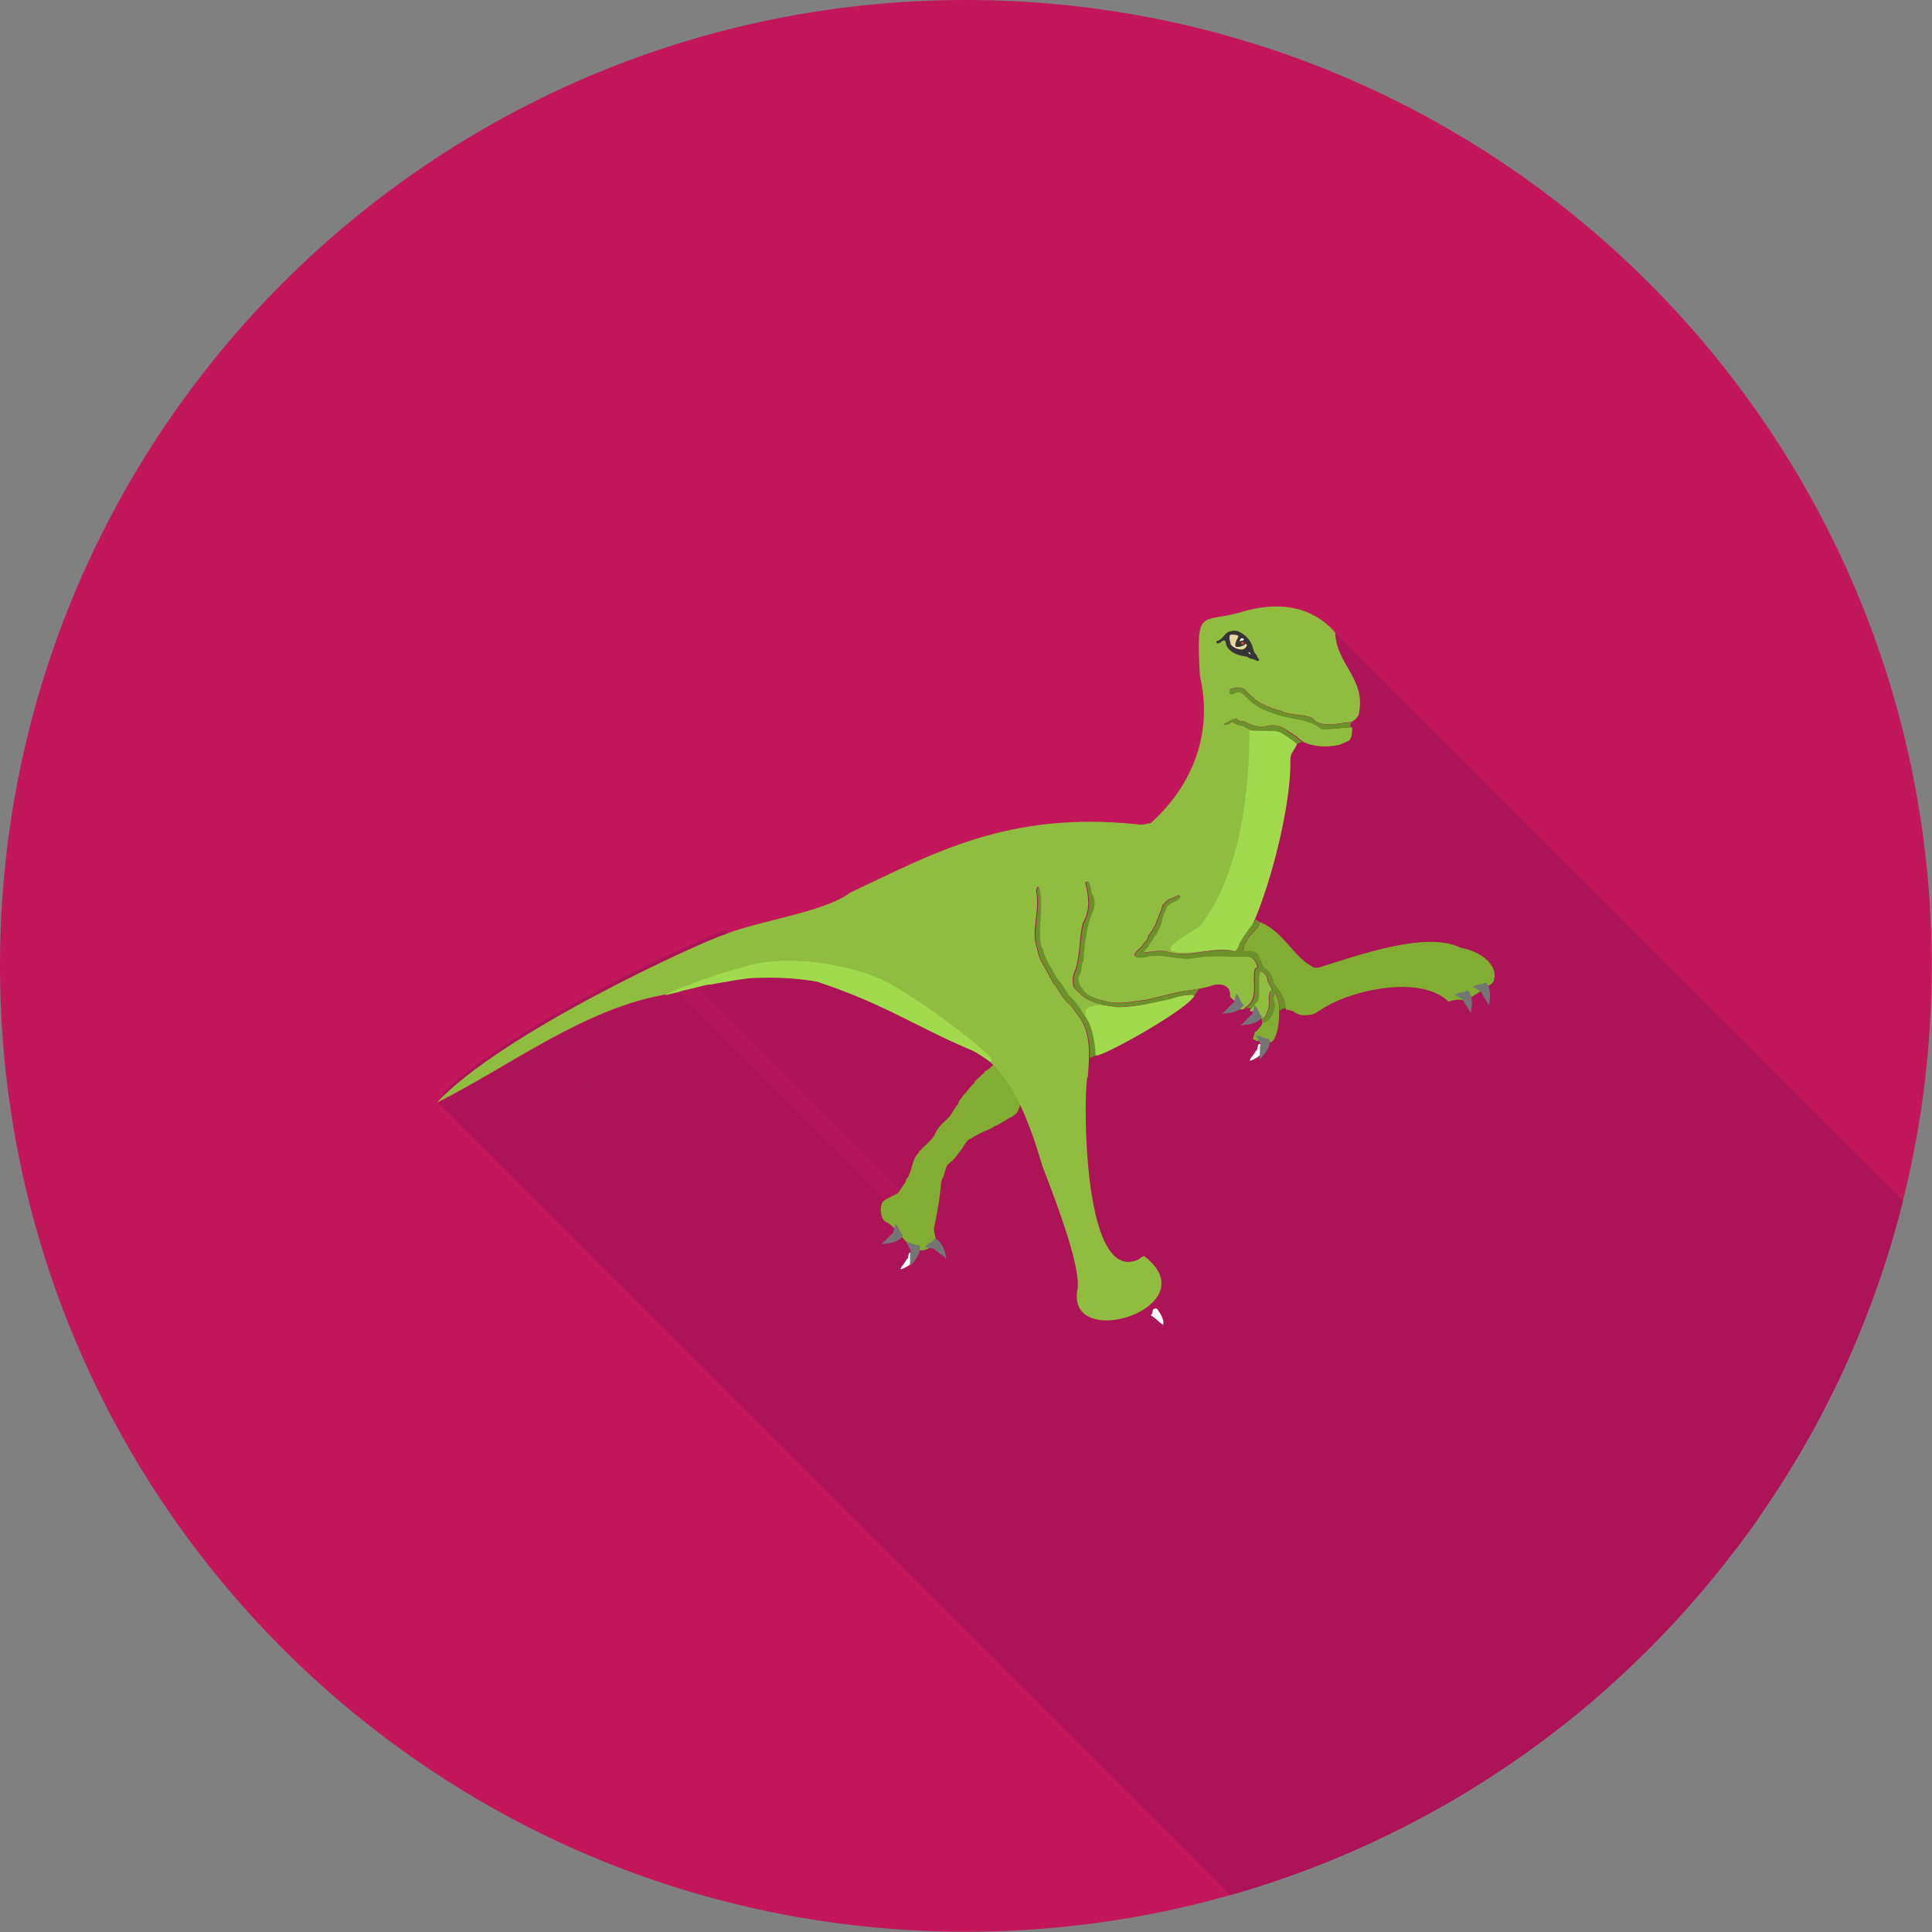 <?xml version="1.0" encoding="UTF-8"?>
<!DOCTYPE svg PUBLIC "-//W3C//DTD SVG 1.1//EN" "http://www.w3.org/Graphics/SVG/1.1/DTD/svg11.dtd">
<!-- Creator: CorelDRAW -->
<svg xmlns="http://www.w3.org/2000/svg" xml:space="preserve" width="6.827in" height="6.827in" style="shape-rendering:geometricPrecision; text-rendering:geometricPrecision; image-rendering:optimizeQuality; fill-rule:evenodd; clip-rule:evenodd"
viewBox="0 0 6.827 6.827"
 xmlns:xlink="http://www.w3.org/1999/xlink"
 xmlns:svg="http://www.w3.org/2000/svg"
 version="1.0">
 <rect x="0" y="0" width="6.827" height="6.827" fill="#808080" stroke="none"/>
 <defs>
  <style type="text/css">
   <![CDATA[
    .fil2 {fill:none}
    .fil8 {fill:#373435}
    .fil12 {fill:#6D912A}
    .fil10 {fill:#757575}
    .fil3 {fill:#82AD32}
    .fil5 {fill:#90BD3F}
    .fil6 {fill:#A1DB4D}
    .fil1 {fill:#AD1457}
    .fil11 {fill:#C1503B}
    .fil0 {fill:#C2185B}
    .fil9 {fill:#E6D9A2}
    .fil7 {fill:#FEFEFE}
    .fil4 {fill:#424242;fill-rule:nonzero}
   ]]>
  </style>
   <clipPath id="id0">
    <path d="M3.413 -3.93701e-006c1.885,0 3.413,1.528 3.413,3.413 0,1.885 -1.528,3.413 -3.413,3.413 -1.885,0 -3.413,-1.528 -3.413,-3.413 0,-1.885 1.528,-3.413 3.413,-3.413z"/>
   </clipPath>
 </defs>
 <g id="Layer_x0020_1">
  <path class="fil0" d="M3.413 -3.93701e-006c1.885,0 3.413,1.528 3.413,3.413 0,1.885 -1.528,3.413 -3.413,3.413 -1.885,0 -3.413,-1.528 -3.413,-3.413 0,-1.885 1.528,-3.413 3.413,-3.413z"/>
  <g style="clip-path:url(#id0)">
   <g id="_637667752">
    <g>
     <polygon id="_4602506321" class="fil1" points="4.341,3.492 8.128,7.278 8.124,7.274 8.12,7.272 8.115,7.269 8.111,7.268 8.106,7.267 8.101,7.266 8.097,7.266 8.092,7.266 8.088,7.266 8.085,7.266 8.081,7.267 8.079,7.267 4.293,3.481 4.295,3.48 4.298,3.48 4.302,3.48 4.306,3.479 4.311,3.479 4.315,3.48 4.32,3.48 4.325,3.481 4.329,3.483 4.334,3.485 4.338,3.488 "/>
     <path id="_460250200" class="fil1" d="M6.189 7.289l0 0zm-3.786 -3.786l0 0z"/>
     <polygon id="_460252840" class="fil1" points="4.719,2.236 8.505,6.022 8.506,6.033 8.507,6.043 8.509,6.053 8.511,6.062 8.513,6.071 8.516,6.08 8.52,6.089 8.523,6.098 8.527,6.106 8.531,6.114 8.535,6.122 8.54,6.13 8.544,6.138 8.549,6.146 8.553,6.154 8.558,6.162 8.562,6.17 8.566,6.178 8.57,6.186 8.574,6.194 8.578,6.202 8.581,6.211 8.584,6.219 8.587,6.228 8.589,6.237 8.591,6.246 8.592,6.255 8.593,6.265 8.593,6.275 8.593,6.285 8.591,6.296 8.589,6.307 4.803,2.521 4.805,2.51 4.806,2.499 4.807,2.489 4.807,2.479 4.806,2.469 4.805,2.46 4.803,2.45 4.801,2.442 4.798,2.433 4.795,2.424 4.792,2.416 4.788,2.408 4.784,2.4 4.78,2.392 4.776,2.384 4.771,2.376 4.767,2.368 4.762,2.36 4.758,2.352 4.753,2.344 4.749,2.336 4.745,2.328 4.741,2.32 4.737,2.311 4.733,2.303 4.73,2.294 4.727,2.285 4.724,2.276 4.722,2.266 4.721,2.257 4.719,2.247 "/>
     <polygon id="_460253128" class="fil1" points="4.803,2.521 8.589,6.307 8.588,6.312 8.585,6.316 8.583,6.32 8.58,6.324 8.577,6.327 8.573,6.33 8.569,6.333 8.565,6.336 4.779,2.55 4.783,2.547 4.787,2.544 4.791,2.541 4.794,2.537 4.797,2.533 4.799,2.529 4.801,2.525 "/>
     <polygon id="_460252984" class="fil1" points="4.779,2.55 8.565,6.336 8.564,6.337 8.562,6.339 8.561,6.34 8.561,6.342 8.56,6.344 8.559,6.345 8.559,6.347 8.559,6.349 8.559,6.35 8.559,6.351 8.559,6.352 8.56,6.353 8.56,6.354 8.56,6.355 8.56,6.356 8.561,6.357 4.775,2.57 4.774,2.569 4.774,2.569 4.774,2.568 4.773,2.567 4.773,2.566 4.773,2.565 4.773,2.564 4.773,2.563 4.773,2.561 4.773,2.559 4.774,2.557 4.774,2.556 4.775,2.554 4.776,2.553 4.777,2.551 "/>
     <polygon id="_460252792" class="fil1" points="4.778,2.57 8.564,6.356 8.564,6.36 8.564,6.363 8.564,6.366 8.564,6.37 8.564,6.373 8.564,6.376 8.563,6.379 8.563,6.382 8.562,6.385 8.561,6.388 8.561,6.391 8.559,6.394 8.558,6.396 8.557,6.399 8.555,6.401 8.553,6.403 4.767,2.617 4.769,2.615 4.77,2.612 4.772,2.61 4.773,2.607 4.774,2.605 4.775,2.602 4.776,2.599 4.777,2.596 4.777,2.593 4.777,2.59 4.778,2.587 4.778,2.583 4.778,2.58 4.778,2.577 4.778,2.574 "/>
     <polygon id="_460252960" class="fil1" points="4.767,2.617 8.553,6.403 8.549,6.405 8.545,6.407 8.54,6.409 8.536,6.411 8.532,6.413 8.528,6.414 8.523,6.416 8.519,6.418 4.733,2.632 4.737,2.63 4.742,2.628 4.746,2.626 4.75,2.624 4.754,2.622 4.758,2.621 4.762,2.619 "/>
     <polygon id="_460253080" class="fil1" points="4.733,2.632 8.519,6.418 8.511,6.42 8.503,6.421 8.495,6.422 8.487,6.423 8.479,6.423 8.471,6.424 8.463,6.424 8.455,6.423 8.447,6.423 8.439,6.422 8.431,6.42 8.424,6.419 8.416,6.417 8.409,6.415 8.401,6.412 8.394,6.409 4.608,2.623 4.615,2.626 4.622,2.629 4.63,2.631 4.637,2.633 4.645,2.634 4.653,2.635 4.661,2.636 4.669,2.637 4.677,2.637 4.685,2.637 4.693,2.637 4.701,2.637 4.709,2.636 4.717,2.635 4.725,2.633 "/>
     <polygon id="_460252408" class="fil1" points="4.608,2.623 8.394,6.409 8.394,6.409 8.393,6.409 8.393,6.409 8.392,6.409 8.392,6.408 8.391,6.408 8.391,6.408 8.39,6.408 4.604,2.621 4.605,2.622 4.605,2.622 4.606,2.622 4.606,2.622 4.606,2.622 4.607,2.623 4.607,2.623 "/>
     <polygon id="_460253320" class="fil1" points="4.604,2.621 8.39,6.408 8.387,6.408 8.385,6.408 8.382,6.409 8.379,6.41 8.377,6.411 8.374,6.413 8.372,6.414 8.37,6.416 4.584,2.629 4.586,2.628 4.588,2.626 4.59,2.625 4.593,2.624 4.595,2.623 4.598,2.622 4.601,2.622 "/>
     <polygon id="_460253752" class="fil1" points="4.584,2.629 8.37,6.416 8.37,6.416 4.584,2.629 "/>
     <polygon id="_460253776" class="fil1" points="4.584,2.629 8.37,6.416 8.369,6.419 8.367,6.422 8.366,6.425 8.364,6.428 8.363,6.431 8.361,6.434 8.359,6.436 8.357,6.439 8.356,6.442 8.354,6.445 8.353,6.448 8.351,6.451 8.35,6.454 8.349,6.458 8.348,6.461 8.347,6.465 4.561,2.679 4.562,2.675 4.563,2.671 4.564,2.668 4.565,2.665 4.566,2.662 4.568,2.659 4.569,2.656 4.571,2.653 4.573,2.65 4.575,2.647 4.576,2.645 4.578,2.642 4.58,2.639 4.581,2.636 4.583,2.633 "/>
     <polygon id="_460253728" class="fil1" points="4.561,2.679 8.347,6.465 8.347,6.469 4.561,2.683 "/>
     <polygon id="_460253440" class="fil1" points="4.561,2.683 8.347,6.469 8.347,6.484 8.347,6.5 8.346,6.516 8.345,6.533 8.343,6.55 8.342,6.568 8.339,6.586 8.337,6.605 8.334,6.623 8.331,6.643 8.328,6.662 8.324,6.682 8.32,6.702 8.316,6.722 8.312,6.742 8.307,6.762 8.302,6.782 8.297,6.802 8.292,6.822 8.287,6.841 8.281,6.861 8.276,6.88 8.27,6.899 8.264,6.918 8.258,6.936 8.252,6.954 8.246,6.971 8.24,6.988 8.234,7.004 8.228,7.02 8.221,7.035 8.215,7.049 4.429,3.263 4.435,3.249 4.441,3.234 4.448,3.218 4.454,3.202 4.46,3.185 4.466,3.168 4.472,3.15 4.478,3.132 4.484,3.113 4.489,3.094 4.495,3.075 4.5,3.055 4.506,3.035 4.511,3.016 4.516,2.996 4.521,2.976 4.525,2.955 4.53,2.935 4.534,2.915 4.538,2.896 4.541,2.876 4.545,2.856 4.548,2.837 4.551,2.818 4.553,2.8 4.555,2.781 4.557,2.764 4.559,2.746 4.56,2.73 4.56,2.713 4.561,2.698 "/>
     <polygon id="_460253272" class="fil1" points="4.436,3.249 8.222,7.036 8.223,7.037 4.437,3.251 "/>
     <polygon id="_460253152" class="fil1" points="4.534,3.318 8.32,7.105 8.325,7.11 8.33,7.116 8.335,7.121 8.34,7.127 8.345,7.132 8.35,7.138 8.355,7.143 8.36,7.149 8.365,7.154 4.578,3.368 4.573,3.363 4.569,3.357 4.564,3.352 4.559,3.346 4.554,3.341 4.549,3.335 4.544,3.329 4.539,3.324 "/>
     <polygon id="_460253248" class="fil1" points="5.258,3.396 9.044,7.182 9.048,7.186 9.051,7.19 9.054,7.195 9.057,7.199 9.06,7.204 9.062,7.209 9.063,7.214 9.065,7.219 9.066,7.224 9.066,7.23 9.066,7.235 9.066,7.241 5.28,3.455 5.28,3.449 5.28,3.444 5.279,3.438 5.278,3.433 5.277,3.428 5.275,3.423 5.273,3.418 5.271,3.413 5.268,3.408 5.265,3.404 5.262,3.4 "/>
     <polygon id="_460253704" class="fil1" points="5.28,3.455 9.066,7.241 9.066,7.245 9.065,7.249 9.064,7.252 9.063,7.255 9.061,7.258 9.059,7.261 9.056,7.263 9.053,7.265 5.267,3.479 5.27,3.477 5.272,3.475 5.275,3.472 5.277,3.469 5.278,3.466 5.279,3.463 5.28,3.459 "/>
     <polygon id="_460253632" class="fil1" points="5.267,3.479 9.053,7.265 9.046,7.27 5.259,3.484 "/>
     <polygon id="_460254592" class="fil1" points="5.233,3.502 9.019,7.288 9.019,7.288 5.233,3.502 "/>
     <polygon id="_460254088" class="fil1" points="5.233,3.502 9.019,7.288 9.014,7.292 9.009,7.295 9.004,7.298 9,7.301 8.996,7.303 8.992,7.305 8.989,7.307 8.986,7.309 5.2,3.523 5.203,3.521 5.206,3.519 5.21,3.517 5.214,3.514 5.218,3.512 5.223,3.509 5.227,3.505 "/>
     <polygon id="_460254280" class="fil1" points="5.259,3.484 9.046,7.27 9.047,7.274 9.049,7.278 9.05,7.282 9.05,7.286 9.051,7.29 9.051,7.295 9.052,7.299 9.051,7.303 9.051,7.308 9.051,7.312 9.051,7.317 9.05,7.321 9.049,7.326 9.049,7.33 9.048,7.335 9.047,7.339 5.261,3.553 5.262,3.548 5.262,3.544 5.263,3.539 5.264,3.535 5.264,3.53 5.265,3.526 5.265,3.521 5.265,3.517 5.265,3.513 5.265,3.508 5.265,3.504 5.264,3.5 5.263,3.496 5.262,3.492 5.261,3.488 "/>
     <polygon id="_460254472" class="fil1" points="5.171,3.534 8.957,7.321 8.956,7.32 8.954,7.32 8.953,7.32 8.951,7.319 8.949,7.319 8.947,7.319 8.945,7.319 8.943,7.319 8.94,7.319 8.937,7.319 8.934,7.319 8.93,7.32 8.926,7.32 8.921,7.321 8.916,7.323 8.91,7.324 5.123,3.538 5.129,3.536 5.135,3.535 5.139,3.534 5.144,3.533 5.148,3.533 5.151,3.532 5.154,3.532 5.157,3.532 5.159,3.532 5.161,3.533 5.163,3.533 5.165,3.533 5.166,3.534 5.168,3.534 5.169,3.534 "/>
     <polygon id="_460254520" class="fil1" points="5.2,3.523 8.986,7.309 8.987,7.313 8.987,7.316 8.988,7.32 8.988,7.323 8.988,7.327 8.988,7.33 8.988,7.334 8.988,7.338 8.987,7.342 8.987,7.345 8.986,7.349 8.986,7.353 8.985,7.356 8.985,7.36 8.984,7.364 8.984,7.367 5.197,3.581 5.198,3.577 5.199,3.574 5.199,3.57 5.2,3.566 5.2,3.563 5.201,3.559 5.201,3.555 5.201,3.552 5.202,3.548 5.202,3.544 5.202,3.541 5.202,3.537 5.201,3.533 5.201,3.53 5.2,3.526 "/>
     <polygon id="_460254664" class="fil1" points="5.118,3.539 8.905,7.326 8.895,7.317 8.885,7.31 8.874,7.303 8.862,7.297 8.85,7.292 8.836,7.287 8.823,7.284 8.809,7.28 8.794,7.278 8.779,7.276 8.764,7.275 8.748,7.275 8.732,7.275 8.716,7.275 8.7,7.276 8.684,7.278 8.667,7.28 8.651,7.283 8.635,7.286 8.619,7.289 8.603,7.293 8.587,7.297 8.571,7.302 8.556,7.307 8.541,7.312 8.527,7.318 8.513,7.323 8.499,7.329 8.487,7.336 8.474,7.342 8.463,7.349 8.452,7.356 4.666,3.57 4.677,3.563 4.688,3.556 4.7,3.55 4.713,3.543 4.727,3.537 4.74,3.531 4.755,3.526 4.77,3.521 4.785,3.516 4.8,3.511 4.816,3.507 4.832,3.503 4.848,3.499 4.865,3.496 4.881,3.494 4.897,3.492 4.914,3.49 4.93,3.489 4.946,3.488 4.962,3.488 4.978,3.489 4.993,3.49 5.008,3.492 5.022,3.494 5.037,3.497 5.05,3.501 5.063,3.506 5.076,3.511 5.087,3.517 5.099,3.523 5.109,3.531 "/>
     <polygon id="_460254328" class="fil1" points="5.123,3.538 8.91,7.324 8.908,7.325 8.907,7.326 8.906,7.326 8.906,7.327 8.905,7.327 8.905,7.327 5.119,3.541 5.119,3.541 5.119,3.541 5.12,3.54 5.121,3.539 5.122,3.539 "/>
     <polygon id="_460254064" class="fil1" points="4.666,3.57 8.452,7.356 8.449,7.358 8.446,7.36 8.444,7.361 8.441,7.363 8.438,7.364 8.436,7.365 8.433,7.367 8.431,7.368 4.644,3.582 4.647,3.58 4.649,3.579 4.652,3.578 4.655,3.576 4.657,3.575 4.66,3.574 4.663,3.572 "/>
     <polygon id="_460254232" class="fil1" points="4.644,3.582 8.431,7.368 8.428,7.369 8.424,7.37 8.421,7.371 8.417,7.372 8.414,7.372 8.41,7.373 8.407,7.373 8.403,7.373 8.399,7.374 8.396,7.374 8.392,7.374 8.388,7.373 8.385,7.373 8.382,7.373 8.378,7.372 8.375,7.371 4.589,3.585 4.592,3.586 4.595,3.586 4.599,3.587 4.602,3.587 4.606,3.587 4.609,3.587 4.613,3.587 4.617,3.587 4.62,3.587 4.624,3.587 4.628,3.586 4.631,3.585 4.635,3.585 4.638,3.584 4.641,3.583 "/>
     <polygon id="_460254016" class="fil1" points="4.543,3.565 8.329,7.351 8.327,7.351 4.541,3.565 "/>
     <polygon id="_460254376" class="fil1" points="4.57,3.573 8.356,7.36 8.353,7.359 8.349,7.358 8.346,7.357 8.343,7.356 8.339,7.355 8.336,7.354 8.333,7.354 8.33,7.353 4.544,3.567 4.547,3.567 4.55,3.568 4.553,3.568 4.556,3.569 4.56,3.57 4.563,3.571 4.566,3.572 "/>
     <polygon id="_460255192" class="fil1" points="4.589,3.585 8.375,7.371 8.372,7.37 8.37,7.368 8.367,7.367 8.365,7.366 8.363,7.365 8.36,7.364 8.358,7.362 4.572,3.575 4.574,3.577 4.576,3.579 4.579,3.58 4.581,3.581 4.583,3.582 4.586,3.583 "/>
     <polygon id="_460254736" class="fil1" points="4.541,3.565 8.327,7.351 8.324,7.351 8.32,7.352 8.317,7.353 8.315,7.354 8.312,7.356 8.31,7.358 8.308,7.36 8.306,7.362 4.52,3.576 4.521,3.574 4.523,3.571 4.526,3.569 4.528,3.568 4.531,3.566 4.534,3.565 4.537,3.565 "/>
     <polygon id="_460255000" class="fil1" points="4.401,3.563 8.187,7.349 8.187,7.349 4.401,3.563 "/>
     <polygon id="_460254760" class="fil1" points="4.421,3.563 8.208,7.35 8.206,7.349 8.205,7.349 8.203,7.349 8.202,7.348 8.2,7.348 8.199,7.348 8.197,7.348 8.196,7.348 8.195,7.348 8.194,7.348 8.193,7.348 8.192,7.348 8.191,7.348 8.19,7.348 8.189,7.349 8.188,7.349 4.401,3.563 4.402,3.562 4.403,3.562 4.404,3.562 4.405,3.562 4.406,3.562 4.408,3.562 4.409,3.562 4.41,3.562 4.411,3.562 4.413,3.562 4.414,3.562 4.416,3.562 4.417,3.562 4.419,3.563 4.42,3.563 "/>
     <polygon id="_460254880" class="fil1" points="4.401,3.563 8.188,7.349 8.187,7.349 8.187,7.349 8.187,7.349 8.187,7.349 4.401,3.563 4.401,3.563 4.401,3.563 4.401,3.563 "/>
     <polygon id="_460255312" class="fil1" points="4.237,3.495 8.023,7.282 8.021,7.283 8.019,7.286 8.017,7.288 8.015,7.291 8.013,7.294 8.011,7.297 8.009,7.3 8.007,7.303 4.221,3.517 4.223,3.513 4.225,3.51 4.227,3.507 4.229,3.504 4.231,3.502 4.233,3.499 4.235,3.497 "/>
     <polygon id="_460255144" class="fil1" points="4.221,3.517 8.007,7.303 8.005,7.307 8.001,7.312 7.996,7.318 7.99,7.324 7.982,7.331 7.974,7.338 7.964,7.345 7.954,7.353 7.943,7.361 7.931,7.369 7.919,7.377 7.906,7.386 7.892,7.394 7.878,7.403 7.864,7.411 7.85,7.42 7.836,7.428 7.821,7.437 7.807,7.445 7.793,7.453 7.779,7.461 7.765,7.468 7.752,7.475 7.739,7.482 7.727,7.488 7.716,7.494 7.705,7.499 7.695,7.503 7.686,7.507 7.679,7.511 7.672,7.513 7.666,7.515 3.88,3.729 3.886,3.727 3.892,3.724 3.9,3.721 3.909,3.717 3.919,3.713 3.929,3.707 3.941,3.702 3.953,3.696 3.966,3.689 3.979,3.682 3.992,3.674 4.006,3.667 4.021,3.659 4.035,3.651 4.049,3.642 4.064,3.634 4.078,3.625 4.092,3.616 4.106,3.608 4.119,3.599 4.132,3.591 4.145,3.582 4.157,3.574 4.168,3.566 4.178,3.559 4.188,3.551 4.196,3.544 4.204,3.538 4.21,3.532 4.215,3.526 4.219,3.521 "/>
     <polygon id="_460255360" class="fil1" points="4.362,3.534 8.148,7.32 8.147,7.319 4.361,3.533 "/>
     <polygon id="_460255432" class="fil1" points="4.385,3.567 8.171,7.353 8.169,7.351 4.383,3.565 "/>
     <polygon id="_460254952" class="fil1" points="4.293,3.481 8.079,7.267 8.076,7.268 8.072,7.27 8.069,7.271 8.065,7.272 8.062,7.273 8.058,7.274 8.055,7.275 8.051,7.276 8.048,7.277 8.044,7.277 8.041,7.278 8.037,7.279 8.034,7.28 8.03,7.28 8.027,7.281 8.023,7.282 4.237,3.495 4.24,3.495 4.244,3.494 4.248,3.493 4.251,3.493 4.255,3.492 4.258,3.491 4.262,3.49 4.265,3.489 4.269,3.489 4.272,3.488 4.276,3.487 4.279,3.486 4.283,3.485 4.286,3.483 4.289,3.482 "/>
     <polygon id="_460255600" class="fil1" points="4.361,3.533 8.147,7.319 8.145,7.317 8.142,7.315 8.14,7.313 4.354,3.527 4.356,3.529 4.358,3.531 "/>
     <polygon id="_460255936" class="fil1" points="4.401,3.563 8.187,7.349 8.186,7.351 8.184,7.352 8.182,7.353 8.18,7.353 8.178,7.354 8.176,7.354 8.173,7.354 8.171,7.353 4.385,3.567 4.387,3.567 4.389,3.567 4.392,3.567 4.394,3.567 4.396,3.566 4.398,3.565 4.399,3.564 "/>
     <polygon id="_460256200" class="fil1" points="4.428,3.575 8.214,7.362 8.212,7.361 8.21,7.361 8.209,7.361 8.207,7.36 8.206,7.36 8.204,7.359 8.203,7.359 8.203,7.358 4.416,3.572 4.417,3.573 4.418,3.573 4.419,3.574 4.421,3.574 4.422,3.574 4.424,3.575 4.426,3.575 "/>
     <polygon id="_460255576" class="fil1" points="4.383,3.565 8.169,7.351 8.166,7.354 8.162,7.356 8.159,7.357 8.155,7.359 8.151,7.36 8.147,7.362 8.143,7.363 8.139,7.364 8.134,7.365 8.13,7.365 8.126,7.366 8.121,7.366 8.117,7.367 8.113,7.367 8.108,7.368 8.104,7.368 4.318,3.582 4.322,3.581 4.326,3.581 4.331,3.581 4.335,3.58 4.339,3.58 4.344,3.579 4.348,3.578 4.352,3.578 4.357,3.577 4.361,3.575 4.365,3.574 4.369,3.573 4.372,3.571 4.376,3.569 4.379,3.567 "/>
     <polygon id="_460255864" class="fil1" points="4.455,3.6 8.241,7.387 8.238,7.39 8.234,7.393 8.231,7.396 8.227,7.398 8.222,7.4 8.218,7.402 8.214,7.403 8.209,7.404 8.204,7.406 8.199,7.407 8.194,7.407 8.189,7.408 8.184,7.408 8.179,7.409 8.174,7.409 8.169,7.41 4.383,3.623 4.388,3.623 4.393,3.623 4.398,3.622 4.403,3.622 4.408,3.621 4.413,3.62 4.418,3.619 4.423,3.618 4.427,3.617 4.432,3.615 4.436,3.614 4.44,3.612 4.444,3.609 4.448,3.607 4.452,3.604 "/>
     <polygon id="_460255744" class="fil1" points="4.439,3.678 8.225,7.464 8.224,7.463 8.222,7.462 8.219,7.461 8.217,7.46 8.215,7.459 8.214,7.458 4.428,3.672 4.429,3.673 4.431,3.674 4.433,3.675 4.435,3.676 4.437,3.677 "/>
     <polygon id="_460255792" class="fil1" points="4.52,3.576 8.306,7.362 8.306,7.369 8.306,7.375 8.305,7.381 8.305,7.388 8.305,7.394 8.304,7.401 8.303,7.407 8.302,7.414 8.301,7.42 8.3,7.427 8.298,7.433 8.296,7.439 8.294,7.445 8.292,7.451 8.289,7.456 8.286,7.462 4.499,3.675 4.503,3.67 4.505,3.664 4.508,3.659 4.51,3.653 4.512,3.647 4.513,3.64 4.515,3.634 4.516,3.628 4.517,3.621 4.518,3.615 4.518,3.608 4.519,3.602 4.519,3.595 4.519,3.589 4.519,3.582 "/>
     <polygon id="_460255816" class="fil1" points="4.499,3.675 8.286,7.462 8.284,7.463 8.282,7.464 8.281,7.466 8.279,7.467 8.278,7.468 8.277,7.469 8.275,7.469 8.273,7.468 4.487,3.682 4.489,3.683 4.491,3.683 4.492,3.682 4.493,3.681 4.494,3.68 4.496,3.678 4.497,3.677 "/>
     <polygon id="_460255696" class="fil1" points="4.487,3.682 8.273,7.468 8.273,7.467 4.486,3.681 "/>
     <polygon id="_460256032" class="fil1" points="4.448,3.677 8.234,7.464 8.233,7.464 8.232,7.464 8.231,7.464 8.23,7.464 8.228,7.464 8.227,7.464 8.226,7.464 8.225,7.464 4.439,3.678 4.44,3.678 4.441,3.678 4.442,3.678 4.443,3.678 4.444,3.678 4.446,3.678 4.447,3.678 "/>
     <polygon id="_460256128" class="fil1" points="4.451,3.729 8.238,7.515 8.236,7.517 8.235,7.518 8.234,7.519 8.233,7.52 8.232,7.521 8.23,7.522 8.229,7.523 8.228,7.523 4.441,3.737 4.443,3.736 4.444,3.735 4.445,3.734 4.447,3.733 4.448,3.732 4.449,3.731 4.45,3.73 "/>
     <polygon id="_460256848" class="fil1" points="4.441,3.737 8.228,7.523 8.224,7.525 8.221,7.527 8.218,7.529 8.215,7.531 8.211,7.532 8.208,7.534 8.205,7.534 8.201,7.535 4.415,3.749 4.419,3.748 4.422,3.747 4.425,3.746 4.428,3.744 4.431,3.742 4.435,3.741 4.438,3.739 "/>
     <polygon id="_460256272" class="fil1" points="4.486,3.681 8.273,7.467 8.272,7.472 8.272,7.476 8.271,7.481 8.269,7.485 8.267,7.489 8.265,7.493 8.263,7.498 8.261,7.502 8.258,7.506 8.255,7.509 8.252,7.513 8.249,7.517 8.246,7.521 8.242,7.524 8.239,7.528 8.236,7.532 4.449,3.745 4.453,3.742 4.456,3.738 4.459,3.735 4.463,3.731 4.466,3.727 4.469,3.723 4.472,3.719 4.474,3.715 4.477,3.711 4.479,3.707 4.481,3.703 4.483,3.699 4.484,3.694 4.485,3.69 4.486,3.686 "/>
     <polygon id="_460256416" class="fil1" points="3.88,3.729 7.666,7.515 7.665,7.515 7.664,7.516 7.662,7.516 7.661,7.516 7.66,7.517 7.659,7.517 7.658,7.517 7.657,7.517 3.871,3.731 3.872,3.731 3.873,3.731 3.874,3.73 3.875,3.73 3.876,3.73 3.877,3.729 3.879,3.729 "/>
     <polygon id="_460256464" class="fil1" points="3.871,3.731 7.657,7.517 7.654,7.518 7.652,7.519 7.649,7.521 7.647,7.522 7.644,7.523 7.642,7.524 7.64,7.524 7.638,7.524 3.852,3.738 3.854,3.738 3.856,3.737 3.858,3.737 3.861,3.736 3.863,3.734 3.866,3.733 3.868,3.732 "/>
     <polygon id="_460256296" class="fil1" points="3.852,3.738 7.638,7.524 7.638,7.529 7.638,7.533 7.638,7.538 7.638,7.542 7.637,7.547 7.637,7.551 7.637,7.555 7.637,7.56 7.636,7.564 7.636,7.569 7.636,7.573 7.635,7.577 7.635,7.581 7.635,7.586 7.634,7.59 7.634,7.594 3.848,3.808 3.848,3.804 3.849,3.799 3.849,3.795 3.849,3.791 3.849,3.787 3.85,3.782 3.85,3.778 3.85,3.774 3.851,3.769 3.851,3.765 3.851,3.76 3.851,3.756 3.851,3.751 3.852,3.747 3.852,3.743 "/>
     <polygon id="_460256896" class="fil1" points="3.436,3.712 7.222,7.498 7.203,7.49 7.185,7.482 7.168,7.475 7.15,7.467 7.134,7.459 7.117,7.451 7.101,7.443 7.085,7.436 7.07,7.428 7.054,7.42 7.039,7.413 7.024,7.405 7.009,7.398 6.994,7.39 6.979,7.383 6.964,7.375 6.948,7.368 6.933,7.36 6.917,7.353 6.901,7.345 6.885,7.338 6.869,7.33 6.852,7.323 6.834,7.315 6.816,7.308 6.798,7.3 6.779,7.293 6.759,7.285 6.739,7.278 6.718,7.27 6.696,7.263 6.674,7.255 2.888,3.469 2.91,3.476 2.932,3.484 2.953,3.492 2.973,3.499 2.993,3.507 3.012,3.514 3.03,3.522 3.048,3.529 3.065,3.537 3.082,3.544 3.099,3.552 3.115,3.559 3.131,3.567 3.147,3.574 3.162,3.581 3.177,3.589 3.193,3.596 3.208,3.604 3.223,3.612 3.238,3.619 3.253,3.627 3.268,3.634 3.284,3.642 3.299,3.649 3.315,3.657 3.331,3.665 3.347,3.673 3.364,3.68 3.381,3.688 3.399,3.696 3.417,3.704 "/>
     <polygon id="_460256368" class="fil1" points="3.595,3.93 7.381,7.716 7.378,7.719 7.376,7.721 7.374,7.723 7.372,7.725 7.369,7.727 7.367,7.729 7.365,7.731 7.363,7.733 3.577,3.946 3.579,3.945 3.581,3.943 3.583,3.941 3.585,3.939 3.588,3.937 3.59,3.935 3.592,3.933 "/>
     <polygon id="_460256656" class="fil1" points="3.577,3.946 7.363,7.733 7.359,7.735 7.354,7.737 7.35,7.739 7.347,7.741 7.343,7.743 7.339,7.746 7.335,7.748 7.332,7.75 3.545,3.964 3.549,3.962 3.553,3.959 3.557,3.957 3.56,3.955 3.564,3.953 3.568,3.95 3.572,3.948 "/>
     <polygon id="_460256512" class="fil1" points="3.545,3.964 7.332,7.75 7.328,7.752 7.324,7.754 7.32,7.757 7.317,7.759 7.313,7.761 7.309,7.763 7.306,7.764 7.301,7.765 3.515,3.979 3.519,3.978 3.523,3.976 3.527,3.975 3.53,3.973 3.534,3.97 3.538,3.968 3.541,3.966 "/>
     <polygon id="_460256728" class="fil1" points="3.515,3.979 7.301,7.765 7.297,7.769 7.292,7.772 7.287,7.775 7.282,7.777 7.277,7.779 7.272,7.781 7.266,7.783 7.261,7.786 3.475,3.999 3.48,3.997 3.485,3.995 3.49,3.993 3.495,3.991 3.501,3.988 3.506,3.986 3.51,3.983 "/>
     <polygon id="_460256800" class="fil1" points="3.513,3.765 7.299,7.551 7.297,7.549 7.295,7.547 7.293,7.545 7.291,7.543 7.289,7.541 7.287,7.54 7.285,7.538 7.283,7.536 3.497,3.75 3.499,3.752 3.501,3.753 3.503,3.755 3.505,3.757 3.507,3.759 3.509,3.761 3.511,3.763 "/>
     <polygon id="_460257184" class="fil1" points="2.888,3.469 6.674,7.255 6.667,7.254 6.659,7.253 6.652,7.251 6.645,7.25 6.637,7.249 6.63,7.248 6.623,7.248 6.616,7.247 6.609,7.246 6.602,7.245 6.594,7.245 6.587,7.244 6.58,7.243 6.573,7.243 6.566,7.242 6.559,7.242 6.552,7.242 6.544,7.242 6.537,7.241 6.53,7.241 6.523,7.241 6.516,7.241 6.509,7.241 6.502,7.241 6.495,7.241 6.487,7.241 6.48,7.241 6.473,7.241 6.466,7.242 6.459,7.242 6.452,7.242 6.444,7.242 2.658,3.456 2.665,3.456 2.673,3.456 2.68,3.455 2.687,3.455 2.694,3.455 2.701,3.455 2.708,3.455 2.716,3.455 2.723,3.455 2.73,3.455 2.737,3.455 2.744,3.455 2.751,3.455 2.758,3.455 2.765,3.456 2.772,3.456 2.78,3.456 2.787,3.457 2.794,3.457 2.801,3.458 2.808,3.458 2.815,3.459 2.822,3.46 2.83,3.46 2.837,3.461 2.844,3.462 2.851,3.463 2.858,3.464 2.866,3.465 2.873,3.466 2.88,3.467 "/>
     <polygon id="_460257352" class="fil1" points="3.419,4.03 7.206,7.816 7.203,7.82 7.2,7.823 7.198,7.826 7.195,7.83 7.193,7.833 7.191,7.836 7.189,7.84 7.187,7.844 3.401,4.057 3.402,4.054 3.405,4.05 3.407,4.047 3.409,4.043 3.411,4.04 3.414,4.037 3.417,4.033 "/>
     <polygon id="_460257304" class="fil1" points="3.401,4.057 7.187,7.844 7.184,7.847 7.181,7.851 7.178,7.855 7.175,7.858 7.173,7.862 7.17,7.865 7.168,7.869 7.165,7.872 7.162,7.875 7.159,7.879 7.157,7.882 7.154,7.885 7.151,7.888 7.147,7.892 7.144,7.895 7.14,7.898 3.354,4.111 3.358,4.108 3.361,4.105 3.364,4.102 3.367,4.099 3.37,4.096 3.373,4.092 3.376,4.089 3.379,4.086 3.381,4.082 3.384,4.079 3.386,4.075 3.389,4.072 3.392,4.068 3.395,4.065 3.398,4.061 "/>
     <polygon id="_460257544" class="fil1" points="2.658,3.456 6.444,7.242 6.44,7.243 6.436,7.243 6.431,7.243 6.427,7.244 6.423,7.244 6.419,7.245 6.415,7.246 6.411,7.246 6.408,7.247 6.404,7.247 6.4,7.248 6.396,7.248 6.392,7.249 6.388,7.249 6.384,7.25 6.38,7.25 2.594,3.464 2.598,3.463 2.602,3.463 2.606,3.463 2.61,3.462 2.614,3.462 2.617,3.461 2.621,3.461 2.625,3.46 2.629,3.459 2.633,3.459 2.637,3.458 2.641,3.458 2.645,3.457 2.649,3.457 2.654,3.456 "/>
     <polygon id="_460257064" class="fil1" points="3.497,3.75 7.283,7.536 7.28,7.534 7.277,7.532 7.273,7.53 7.27,7.527 7.266,7.525 7.262,7.522 7.258,7.519 7.253,7.516 7.249,7.514 7.245,7.511 7.241,7.508 7.237,7.506 7.233,7.504 7.229,7.502 7.225,7.5 7.222,7.498 3.436,3.712 3.439,3.713 3.443,3.715 3.446,3.717 3.45,3.72 3.454,3.722 3.459,3.725 3.463,3.727 3.467,3.73 3.471,3.733 3.475,3.736 3.479,3.738 3.483,3.741 3.487,3.743 3.491,3.746 3.494,3.748 "/>
     <polygon id="_460257256" class="fil1" points="2.594,3.464 6.38,7.25 6.375,7.251 6.37,7.252 6.365,7.253 6.359,7.254 6.354,7.255 6.349,7.256 6.344,7.257 6.339,7.258 6.333,7.258 6.328,7.259 6.323,7.26 6.318,7.261 6.313,7.262 6.307,7.263 6.302,7.264 6.297,7.265 2.511,3.479 2.516,3.478 2.521,3.477 2.526,3.476 2.532,3.475 2.537,3.474 2.542,3.473 2.547,3.472 2.552,3.471 2.558,3.47 2.563,3.47 2.568,3.469 2.573,3.468 2.578,3.467 2.584,3.466 2.589,3.465 "/>
     <polygon id="_460257040" class="fil1" points="2.454,3.49 6.24,7.277 6.24,7.277 2.454,3.491 "/>
     <polygon id="_460257280" class="fil1" points="2.395,3.505 6.181,7.292 6.177,7.293 2.391,3.507 "/>
     <polygon id="_460257088" class="fil1" points="2.4,3.504 6.186,7.29 6.185,7.29 2.399,3.504 "/>
     <polygon id="_460257592" class="fil1" points="2.454,3.491 6.24,7.277 6.239,7.277 2.453,3.491 "/>
     <polygon id="_460258336" class="fil1" points="2.391,3.507 6.177,7.293 6.174,7.293 6.17,7.294 6.166,7.295 6.162,7.296 6.158,7.297 6.155,7.298 6.151,7.299 6.147,7.3 2.361,3.514 2.365,3.513 2.368,3.512 2.372,3.511 2.376,3.51 2.38,3.509 2.383,3.508 2.387,3.507 "/>
     <polygon id="_460258432" class="fil1" points="2.069,3.833 5.855,7.619 5.855,7.619 5.856,7.62 2.069,3.834 2.069,3.833 "/>
     <polygon id="_460257880" class="fil1" points="2.069,3.834 5.856,7.62 5.856,7.622 5.857,7.623 5.857,7.624 5.857,7.624 5.857,7.625 5.856,7.624 5.855,7.624 5.854,7.623 2.068,3.837 2.069,3.838 2.07,3.838 2.07,3.838 2.071,3.838 2.071,3.838 2.071,3.837 2.07,3.836 "/>
     <polygon id="_460258168" class="fil1" points="2.35,3.516 6.136,7.302 6.109,7.308 6.082,7.314 6.056,7.321 6.03,7.328 6.003,7.337 5.977,7.346 5.951,7.356 5.925,7.366 5.9,7.377 5.874,7.388 5.848,7.4 5.823,7.412 5.798,7.425 5.773,7.438 5.747,7.451 5.722,7.465 5.698,7.478 5.673,7.492 5.648,7.506 5.623,7.521 5.599,7.535 5.574,7.549 5.55,7.563 5.525,7.578 5.501,7.592 5.477,7.606 5.453,7.619 5.429,7.633 5.405,7.646 5.381,7.659 5.357,7.671 5.333,7.684 1.547,3.897 1.571,3.885 1.594,3.873 1.618,3.86 1.642,3.846 1.667,3.833 1.691,3.819 1.715,3.805 1.739,3.791 1.764,3.777 1.788,3.763 1.812,3.749 1.837,3.734 1.862,3.72 1.886,3.706 1.911,3.692 1.936,3.678 1.961,3.665 1.986,3.652 2.011,3.639 2.037,3.626 2.062,3.614 2.088,3.602 2.113,3.59 2.139,3.58 2.165,3.569 2.191,3.56 2.217,3.551 2.243,3.542 2.27,3.534 2.296,3.527 2.323,3.521 "/>
     <polygon id="_460258456" class="fil1" points="3.155,4.336 6.941,8.122 6.938,8.119 6.935,8.116 6.932,8.114 6.928,8.111 6.925,8.109 6.922,8.107 3.136,4.321 3.139,4.323 3.142,4.325 3.145,4.327 3.148,4.33 3.152,4.333 "/>
     <polygon id="_460258504" class="fil1" points="3.136,4.321 6.922,8.107 6.918,8.106 6.915,8.103 3.128,4.317 3.132,4.319 "/>
     <polygon id="_460258000" class="fil1" points="3.187,4.372 6.974,8.158 6.97,8.161 6.967,8.164 6.963,8.167 6.959,8.17 6.955,8.172 6.95,8.174 6.946,8.175 6.941,8.177 6.936,8.178 6.931,8.179 6.926,8.18 6.921,8.18 6.916,8.181 6.911,8.181 6.906,8.182 6.9,8.182 3.114,4.396 3.119,4.396 3.124,4.395 3.13,4.395 3.135,4.394 3.14,4.394 3.145,4.393 3.15,4.392 3.155,4.391 3.159,4.389 3.164,4.387 3.169,4.386 3.173,4.383 3.177,4.381 3.181,4.378 3.184,4.375 "/>
     <polygon id="_460258288" class="fil1" points="3.208,4.474 6.994,8.26 6.99,8.262 6.987,8.263 6.984,8.265 6.981,8.267 6.978,8.269 6.974,8.27 6.971,8.271 6.967,8.271 3.181,4.485 3.185,4.485 3.188,4.484 3.191,4.482 3.194,4.481 3.197,4.479 3.201,4.477 3.204,4.475 "/>
     <polygon id="_460257928" class="fil1" points="3.605,3.9 7.392,7.686 7.391,7.69 7.39,7.694 7.389,7.698 7.387,7.702 7.386,7.705 7.384,7.709 7.383,7.713 7.381,7.716 3.595,3.93 3.596,3.926 3.598,3.923 3.6,3.919 3.601,3.915 3.603,3.912 3.604,3.908 3.605,3.904 "/>
     <polygon id="_460258024" class="fil1" points="3.848,3.808 7.634,7.594 7.633,7.595 7.631,7.6 7.63,7.609 7.629,7.622 7.628,7.638 7.627,7.657 7.627,7.679 7.626,7.704 7.627,7.73 7.627,7.758 7.628,7.788 7.629,7.819 7.631,7.851 7.633,7.884 7.636,7.917 7.639,7.95 7.644,7.982 7.648,8.015 7.654,8.046 7.661,8.076 7.668,8.105 7.676,8.132 7.685,8.157 7.695,8.179 7.706,8.199 7.718,8.216 7.731,8.23 3.945,4.444 3.932,4.43 3.92,4.413 3.909,4.393 3.899,4.37 3.89,4.346 3.881,4.319 3.874,4.29 3.868,4.26 3.862,4.228 3.857,4.196 3.853,4.163 3.85,4.13 3.847,4.097 3.845,4.065 3.843,4.033 3.841,4.002 3.841,3.972 3.84,3.944 3.84,3.917 3.84,3.893 3.841,3.871 3.842,3.852 3.843,3.836 3.844,3.823 3.845,3.814 3.847,3.809 "/>
     <polygon id="_460258624" class="fil1" points="3.475,3.999 7.261,7.786 7.257,7.787 7.254,7.789 7.25,7.791 7.247,7.793 7.243,7.794 7.24,7.796 7.236,7.798 7.233,7.8 7.23,7.802 7.226,7.804 7.223,7.806 7.219,7.808 7.216,7.81 7.213,7.812 7.209,7.814 7.206,7.816 3.419,4.03 3.423,4.028 3.426,4.026 3.43,4.024 3.433,4.022 3.437,4.02 3.44,4.018 3.443,4.016 3.447,4.014 3.45,4.012 3.453,4.01 3.457,4.008 3.46,4.006 3.464,4.005 3.467,4.003 3.471,4.001 "/>
     <polygon id="_460258552" class="fil1" points="3.354,4.111 7.14,7.898 7.137,7.9 7.135,7.903 7.133,7.906 7.131,7.909 7.13,7.912 7.128,7.916 7.127,7.92 7.126,7.923 7.125,7.927 7.124,7.931 7.123,7.935 7.122,7.939 7.121,7.942 7.119,7.946 7.117,7.949 7.115,7.952 3.329,4.166 3.331,4.163 3.333,4.159 3.334,4.156 3.336,4.152 3.337,4.149 3.338,4.145 3.339,4.141 3.34,4.137 3.341,4.133 3.342,4.13 3.343,4.126 3.345,4.123 3.347,4.119 3.349,4.116 3.351,4.114 "/>
     <polygon id="_460258864" class="fil1" points="4.074,4.464 7.86,8.251 7.87,8.261 7.877,8.272 7.884,8.282 7.889,8.292 7.892,8.303 7.894,8.313 7.895,8.322 7.895,8.332 7.893,8.341 7.891,8.35 7.887,8.359 7.883,8.368 7.877,8.376 7.871,8.384 7.864,8.392 7.856,8.399 7.847,8.406 7.838,8.413 7.828,8.419 7.818,8.425 7.808,8.43 7.797,8.435 7.786,8.439 7.774,8.443 7.763,8.446 7.751,8.449 7.739,8.451 7.728,8.453 7.716,8.454 7.705,8.455 7.693,8.455 7.681,8.454 7.67,8.452 7.659,8.45 7.649,8.447 7.639,8.443 7.631,8.438 7.623,8.432 7.615,8.425 3.829,4.639 3.836,4.646 3.844,4.651 3.853,4.656 3.863,4.66 3.873,4.664 3.884,4.666 3.895,4.668 3.906,4.668 3.918,4.669 3.93,4.668 3.941,4.667 3.953,4.665 3.965,4.663 3.976,4.66 3.988,4.657 3.999,4.653 4.01,4.648 4.021,4.644 4.032,4.638 4.042,4.633 4.052,4.626 4.061,4.62 4.069,4.613 4.077,4.606 4.084,4.598 4.091,4.59 4.096,4.582 4.101,4.573 4.105,4.564 4.107,4.555 4.109,4.546 4.109,4.536 4.108,4.526 4.106,4.516 4.103,4.506 4.098,4.496 4.091,4.485 4.083,4.475 "/>
     <polygon id="_460258720" class="fil1" points="2.511,3.479 6.297,7.265 6.294,7.265 6.291,7.265 6.288,7.266 6.285,7.266 6.282,7.267 6.279,7.267 6.276,7.268 6.273,7.269 6.27,7.269 6.267,7.27 6.264,7.271 6.261,7.271 6.258,7.272 6.256,7.273 6.253,7.273 6.25,7.274 2.464,3.488 2.467,3.487 2.469,3.487 2.472,3.486 2.475,3.485 2.478,3.485 2.481,3.484 2.484,3.483 2.486,3.482 2.489,3.482 2.492,3.481 2.495,3.48 2.499,3.48 2.502,3.479 2.505,3.479 2.508,3.479 "/>
     <polygon id="_460258936" class="fil1" points="2.464,3.488 6.25,7.274 6.249,7.274 2.463,3.488 "/>
     <polygon id="_460258984" class="fil1" points="2.463,3.488 6.249,7.274 6.249,7.274 2.463,3.488 "/>
     <polygon id="_460258792" class="fil1" points="2.463,3.488 6.249,7.274 6.248,7.275 2.462,3.488 "/>
     <polygon id="_460259128" class="fil1" points="2.462,3.488 6.248,7.275 6.248,7.275 2.462,3.488 "/>
     <polygon id="_460259200" class="fil1" points="2.462,3.488 6.248,7.275 6.247,7.275 2.461,3.489 "/>
     <polygon id="_460259272" class="fil1" points="2.461,3.489 6.247,7.275 6.247,7.275 2.461,3.489 "/>
     <polygon id="_460258672" class="fil1" points="2.461,3.489 6.247,7.275 6.246,7.275 2.46,3.489 "/>
     <polygon id="_460259800" class="fil1" points="2.46,3.489 6.246,7.275 6.246,7.275 2.459,3.489 "/>
     <polygon id="_460259872" class="fil1" points="2.459,3.489 6.246,7.275 6.245,7.276 2.459,3.489 "/>
     <polygon id="_460259752" class="fil1" points="2.459,3.489 6.245,7.276 6.245,7.276 2.458,3.489 "/>
     <polygon id="_460259776" class="fil1" points="2.458,3.489 6.245,7.276 6.244,7.276 2.457,3.49 "/>
     <polygon id="_460259896" class="fil1" points="2.457,3.49 6.244,7.276 6.243,7.276 2.457,3.49 "/>
     <polygon id="_460259680" class="fil1" points="2.457,3.49 6.243,7.276 6.243,7.276 2.456,3.49 "/>
     <polygon id="_460259944" class="fil1" points="2.456,3.49 6.243,7.276 6.242,7.276 2.456,3.49 "/>
     <polygon id="_460260040" class="fil1" points="2.456,3.49 6.242,7.276 6.242,7.276 2.455,3.49 "/>
     <polygon id="_460259392" class="fil1" points="2.455,3.49 6.242,7.276 6.241,7.277 2.455,3.49 "/>
     <polygon id="_460259512" class="fil1" points="2.455,3.49 6.241,7.277 6.24,7.277 2.454,3.49 "/>
     <polygon id="_460260544" class="fil1" points="3.329,4.166 7.115,7.952 7.114,7.955 7.113,7.958 7.113,7.961 7.112,7.964 7.112,7.967 7.111,7.97 7.111,7.973 7.111,7.976 7.11,7.979 7.11,7.982 7.11,7.985 7.109,7.989 7.109,7.992 7.109,7.996 7.108,7.999 7.108,8.004 7.107,8.008 7.107,8.013 7.106,8.018 7.105,8.023 7.105,8.029 7.104,8.035 7.103,8.041 7.102,8.048 7.1,8.056 7.099,8.064 7.098,8.072 7.096,8.081 7.094,8.091 7.092,8.101 7.09,8.112 7.087,8.124 3.301,4.338 3.304,4.326 3.306,4.315 3.308,4.305 3.31,4.295 3.311,4.286 3.313,4.277 3.314,4.269 3.315,4.262 3.317,4.255 3.318,4.248 3.318,4.242 3.319,4.237 3.32,4.231 3.32,4.226 3.321,4.222 3.322,4.217 3.322,4.213 3.322,4.209 3.323,4.206 3.323,4.202 3.323,4.199 3.324,4.196 3.324,4.193 3.324,4.19 3.325,4.187 3.325,4.184 3.325,4.181 3.326,4.178 3.327,4.175 3.327,4.172 3.328,4.169 "/>
     <polygon id="_460260616" class="fil1" points="2.453,3.491 6.239,7.277 6.239,7.277 2.452,3.491 "/>
     <polygon id="_460260520" class="fil1" points="2.452,3.491 6.239,7.277 6.238,7.277 2.452,3.491 "/>
     <polygon id="_460260064" class="fil1" points="2.452,3.491 6.238,7.277 6.238,7.277 2.451,3.491 "/>
     <polygon id="_460260304" class="fil1" points="2.451,3.491 6.238,7.277 6.237,7.278 2.451,3.491 "/>
     <polygon id="_460260400" class="fil1" points="2.451,3.491 6.237,7.278 6.236,7.278 2.45,3.491 "/>
     <polygon id="_460260112" class="fil1" points="2.45,3.491 6.236,7.278 6.236,7.278 2.45,3.492 "/>
     <polygon id="_460260328" class="fil1" points="2.45,3.492 6.236,7.278 6.235,7.278 2.449,3.492 "/>
     <polygon id="_460260640" class="fil1" points="2.449,3.492 6.235,7.278 6.235,7.278 2.449,3.492 "/>
     <polygon id="_460260160" class="fil1" points="2.449,3.492 6.235,7.278 6.233,7.279 2.447,3.492 "/>
     <polygon id="_460260736" class="fil1" points="2.447,3.492 6.233,7.279 6.233,7.279 2.446,3.492 "/>
     <polygon id="_460261024" class="fil1" points="2.446,3.492 6.233,7.279 6.232,7.279 2.445,3.493 "/>
     <polygon id="_460260832" class="fil1" points="2.445,3.493 6.232,7.279 6.232,7.279 2.445,3.493 "/>
     <polygon id="_460261456" class="fil1" points="2.445,3.493 6.232,7.279 6.231,7.279 2.444,3.493 "/>
     <polygon id="_460260880" class="fil1" points="2.444,3.493 6.231,7.279 6.231,7.279 2.444,3.493 "/>
     <polygon id="_460261528" class="fil1" points="2.444,3.493 6.231,7.279 6.229,7.279 2.443,3.493 "/>
     <polygon id="_460260856" class="fil1" points="2.443,3.493 6.229,7.279 6.228,7.28 2.442,3.493 "/>
     <polygon id="_460261264" class="fil1" points="2.442,3.493 6.228,7.28 6.228,7.28 2.442,3.493 "/>
     <polygon id="_460260928" class="fil1" points="2.442,3.493 6.228,7.28 6.227,7.28 2.441,3.494 "/>
     <polygon id="_460261384" class="fil1" points="2.441,3.494 6.227,7.28 6.227,7.28 2.441,3.494 "/>
     <polygon id="_460261096" class="fil1" points="2.441,3.494 6.227,7.28 6.226,7.28 2.44,3.494 "/>
     <polygon id="_460261720" class="fil1" points="2.44,3.494 6.226,7.28 6.226,7.28 2.44,3.494 "/>
     <polygon id="_460262176" class="fil1" points="2.44,3.494 6.226,7.28 6.225,7.28 2.439,3.494 "/>
     <polygon id="_460261600" class="fil1" points="2.439,3.494 6.225,7.28 6.225,7.28 2.439,3.494 "/>
     <polygon id="_460262248" class="fil1" points="2.439,3.494 6.225,7.28 6.224,7.281 2.438,3.494 "/>
     <polygon id="_460262224" class="fil1" points="2.438,3.494 6.224,7.281 6.224,7.281 2.437,3.494 "/>
     <polygon id="_460262320" class="fil1" points="2.437,3.494 6.224,7.281 6.223,7.281 2.437,3.495 "/>
     <polygon id="_460262104" class="fil1" points="2.437,3.495 6.223,7.281 6.223,7.281 2.436,3.495 "/>
     <polygon id="_460261648" class="fil1" points="2.436,3.495 6.223,7.281 6.222,7.281 2.436,3.495 "/>
     <polygon id="_460261744" class="fil1" points="2.436,3.495 6.222,7.281 6.221,7.281 2.435,3.495 "/>
     <polygon id="_460261816" class="fil1" points="2.435,3.495 6.221,7.281 6.221,7.281 2.434,3.495 "/>
     <polygon id="_460262728" class="fil1" points="2.434,3.495 6.221,7.281 6.22,7.281 2.434,3.495 "/>
     <polygon id="_460262896" class="fil1" points="2.434,3.495 6.22,7.281 6.22,7.282 2.433,3.495 "/>
     <polygon id="_460262920" class="fil1" points="2.433,3.495 6.22,7.282 6.219,7.282 2.433,3.495 "/>
     <polygon id="_460262584" class="fil1" points="2.433,3.495 6.219,7.282 6.219,7.282 2.432,3.496 "/>
     <polygon id="_460262680" class="fil1" points="2.432,3.496 6.219,7.282 6.217,7.282 2.431,3.496 "/>
     <polygon id="_460262632" class="fil1" points="2.431,3.496 6.217,7.282 6.217,7.282 2.431,3.496 "/>
     <polygon id="_460262848" class="fil1" points="2.431,3.496 6.217,7.282 6.216,7.282 2.43,3.496 "/>
     <polygon id="_460263064" class="fil1" points="2.43,3.496 6.216,7.282 6.216,7.282 2.429,3.496 "/>
     <polygon id="_460262968" class="fil1" points="2.429,3.496 6.216,7.282 6.215,7.282 2.429,3.496 "/>
     <polygon id="_460263040" class="fil1" points="2.429,3.496 6.215,7.282 6.215,7.283 2.428,3.496 "/>
     <polygon id="_460262464" class="fil1" points="2.428,3.496 6.215,7.283 6.214,7.283 2.428,3.496 "/>
     <polygon id="_460263184" class="fil1" points="2.428,3.496 6.214,7.283 6.213,7.283 2.427,3.497 "/>
     <polygon id="_460263280" class="fil1" points="2.427,3.497 6.213,7.283 6.213,7.283 2.427,3.497 "/>
     <polygon id="_460263328" class="fil1" points="2.427,3.497 6.213,7.283 6.212,7.283 2.426,3.497 "/>
     <polygon id="_460263352" class="fil1" points="3.301,4.338 7.087,8.124 7.087,8.128 7.087,8.133 7.087,8.138 7.088,8.143 7.09,8.149 7.091,8.154 7.092,8.159 7.093,8.164 3.307,4.378 3.306,4.373 3.305,4.368 3.303,4.362 3.302,4.357 3.301,4.351 3.301,4.346 3.301,4.342 "/>
     <polygon id="_460231288" class="fil1" points="2.426,3.497 6.212,7.283 6.212,7.283 2.426,3.497 "/>
     <polygon id="_460231240" class="fil1" points="2.426,3.497 6.212,7.283 6.211,7.283 2.425,3.497 "/>
     <polygon id="_460230976" class="fil1" points="2.425,3.497 6.211,7.283 6.211,7.283 2.425,3.497 "/>
     <polygon id="_460230904" class="fil1" points="2.425,3.497 6.211,7.283 6.21,7.284 2.424,3.497 "/>
     <polygon id="_460231024" class="fil1" points="2.424,3.497 6.21,7.284 6.21,7.284 2.424,3.497 "/>
     <polygon id="_460231384" class="fil1" points="2.424,3.497 6.21,7.284 6.209,7.284 2.423,3.498 "/>
     <polygon id="_460231528" class="fil1" points="2.423,3.498 6.209,7.284 6.208,7.284 2.421,3.498 "/>
     <polygon id="_460231264" class="fil1" points="2.421,3.498 6.208,7.284 6.208,7.284 2.421,3.498 "/>
     <polygon id="_460231360" class="fil1" points="2.421,3.498 6.208,7.284 6.207,7.284 2.42,3.498 "/>
     <polygon id="_460231576" class="fil1" points="2.42,3.498 6.207,7.284 6.207,7.284 2.42,3.498 "/>
     <polygon id="_460231144" class="fil1" points="2.42,3.498 6.207,7.284 6.206,7.285 2.419,3.498 "/>
     <polygon id="_539058240" class="fil1" points="2.419,3.498 6.206,7.285 6.205,7.285 2.419,3.498 "/>
     <polygon id="_539058672" class="fil1" points="2.419,3.498 6.205,7.285 6.205,7.285 2.418,3.499 "/>
     <polygon id="_539058864" class="fil1" points="2.418,3.499 6.205,7.285 6.204,7.285 2.418,3.499 "/>
     <polygon id="_539058696" class="fil1" points="2.418,3.499 6.204,7.285 6.203,7.285 2.417,3.499 "/>
     <polygon id="_539058912" class="fil1" points="2.417,3.499 6.203,7.285 6.203,7.285 2.417,3.499 "/>
     <polygon id="_539058360" class="fil1" points="2.417,3.499 6.203,7.285 6.202,7.285 2.416,3.499 "/>
     <polygon id="_539058648" class="fil1" points="2.416,3.499 6.202,7.285 6.201,7.286 2.415,3.499 "/>
     <polygon id="_539058720" class="fil1" points="2.415,3.499 6.201,7.286 6.201,7.286 2.415,3.5 "/>
     <polygon id="_539058312" class="fil1" points="2.415,3.5 6.201,7.286 6.2,7.286 2.414,3.5 "/>
     <polygon id="_539058480" class="fil1" points="2.414,3.5 6.2,7.286 6.2,7.286 2.414,3.5 "/>
     <polygon id="_539059440" class="fil1" points="2.414,3.5 6.2,7.286 6.199,7.286 2.413,3.5 "/>
     <polygon id="_539059416" class="fil1" points="2.413,3.5 6.199,7.286 6.199,7.286 2.412,3.5 "/>
     <polygon id="_539059104" class="fil1" points="2.412,3.5 6.199,7.286 6.198,7.286 2.412,3.5 "/>
     <polygon id="_539059080" class="fil1" points="2.412,3.5 6.198,7.286 6.198,7.287 2.411,3.5 "/>
     <polygon id="_539059368" class="fil1" points="2.411,3.5 6.198,7.287 6.197,7.287 2.411,3.5 "/>
     <polygon id="_539058936" class="fil1" points="2.411,3.5 6.197,7.287 6.196,7.287 2.41,3.501 "/>
     <polygon id="_539059152" class="fil1" points="2.41,3.501 6.196,7.287 6.196,7.287 2.41,3.501 "/>
     <polygon id="_539058984" class="fil1" points="2.41,3.501 6.196,7.287 6.195,7.287 2.409,3.501 "/>
     <polygon id="_539059512" class="fil1" points="2.409,3.501 6.195,7.287 6.195,7.287 2.409,3.501 "/>
     <polygon id="_539059392" class="fil1" points="2.409,3.501 6.195,7.287 6.194,7.288 2.408,3.501 "/>
     <polygon id="_539059224" class="fil1" points="2.408,3.501 6.194,7.288 6.194,7.288 2.408,3.501 "/>
     <polygon id="_539059920" class="fil1" points="2.408,3.501 6.194,7.288 6.193,7.288 2.407,3.502 "/>
     <polygon id="_539060160" class="fil1" points="2.407,3.502 6.193,7.288 6.193,7.288 2.407,3.502 "/>
     <polygon id="_539060088" class="fil1" points="2.407,3.502 6.193,7.288 6.192,7.288 2.406,3.502 "/>
     <polygon id="_539059896" class="fil1" points="2.406,3.502 6.192,7.288 6.192,7.288 2.405,3.502 "/>
     <polygon id="_539060040" class="fil1" points="2.405,3.502 6.192,7.288 6.191,7.288 2.405,3.502 "/>
     <polygon id="_539060424" class="fil1" points="2.405,3.502 6.191,7.288 6.191,7.288 2.404,3.502 "/>
     <polygon id="_539060232" class="fil1" points="2.404,3.502 6.191,7.288 6.19,7.289 2.403,3.503 "/>
     <polygon id="_539059728" class="fil1" points="2.403,3.503 6.19,7.289 6.19,7.289 2.403,3.503 "/>
     <polygon id="_539060064" class="fil1" points="2.403,3.503 6.19,7.289 6.189,7.289 2.402,3.503 "/>
     <polygon id="_539059800" class="fil1" points="2.402,3.503 6.189,7.289 6.187,7.289 2.401,3.503 "/>
     <polygon id="_539060904" class="fil1" points="2.401,3.503 6.187,7.289 6.187,7.289 2.401,3.503 "/>
     <polygon id="_539060832" class="fil1" points="2.401,3.503 6.187,7.289 6.186,7.29 2.4,3.503 "/>
     <polygon id="_539061216" class="fil1" points="2.4,3.503 6.186,7.29 6.186,7.29 2.4,3.504 "/>
     <polygon id="_539060496" class="fil1" points="2.399,3.504 6.185,7.29 6.185,7.29 2.399,3.504 "/>
     <polygon id="_539060568" class="fil1" points="2.399,3.504 6.185,7.29 6.184,7.29 2.398,3.504 "/>
     <polygon id="_539061168" class="fil1" points="2.398,3.504 6.184,7.29 6.184,7.291 2.398,3.504 "/>
     <polygon id="_539060808" class="fil1" points="2.398,3.504 6.184,7.291 6.183,7.291 2.397,3.505 "/>
     <polygon id="_539060544" class="fil1" points="2.397,3.505 6.183,7.291 6.183,7.291 2.397,3.505 "/>
     <polygon id="_539060736" class="fil1" points="2.397,3.505 6.183,7.291 6.182,7.291 2.396,3.505 "/>
     <polygon id="_539060520" class="fil1" points="2.396,3.505 6.182,7.291 6.182,7.291 2.396,3.505 "/>
     <polygon id="_539060976" class="fil1" points="2.396,3.505 6.182,7.291 6.181,7.292 2.395,3.505 "/>
     <polygon id="_539061312" class="fil1" points="3.3,4.412 7.086,8.198 7.084,8.198 7.082,8.198 7.08,8.198 7.078,8.198 7.076,8.198 7.074,8.197 7.072,8.197 7.07,8.196 3.284,4.41 3.286,4.411 3.288,4.411 3.29,4.411 3.292,4.412 3.294,4.412 3.296,4.412 3.298,4.412 "/>
     <polygon id="_539061672" class="fil1" points="3.342,4.446 7.128,8.232 7.126,8.23 7.123,8.227 7.12,8.225 7.117,8.223 7.114,8.221 7.112,8.219 7.109,8.217 7.106,8.215 7.103,8.213 7.1,8.211 7.097,8.208 7.095,8.206 7.092,8.204 7.089,8.201 3.303,4.415 3.306,4.418 3.308,4.42 3.311,4.422 3.314,4.424 3.317,4.426 3.32,4.428 3.323,4.43 3.325,4.432 3.328,4.434 3.331,4.437 3.334,4.439 3.337,4.441 3.339,4.443 "/>
     <polygon id="_539061240" class="fil1" points="3.319,4.387 7.105,8.173 7.109,8.177 7.112,8.181 7.115,8.185 7.117,8.189 7.119,8.194 7.121,8.199 7.123,8.204 7.125,8.209 7.126,8.214 7.128,8.219 7.129,8.224 7.13,8.23 7.131,8.235 3.345,4.449 3.344,4.443 3.343,4.438 3.341,4.433 3.34,4.428 3.338,4.423 3.337,4.417 3.335,4.412 3.333,4.408 3.331,4.403 3.328,4.399 3.326,4.394 3.323,4.39 "/>
     <polygon id="_539061480" class="fil1" points="2.361,3.514 6.147,7.3 6.139,7.302 2.353,3.515 "/>
     <polygon id="_539061576" class="fil1" points="2.353,3.515 6.139,7.302 6.136,7.303 2.35,3.517 "/>
     <polygon id="_539061264" class="fil1" points="2.35,3.517 6.136,7.303 6.135,7.303 2.348,3.517 "/>
     <polygon id="_539061456" class="fil1" points="3.284,4.41 7.07,8.196 7.066,8.199 7.061,8.201 7.057,8.203 7.053,8.204 7.048,8.205 7.044,8.205 7.04,8.205 7.036,8.205 3.25,4.419 3.254,4.419 3.258,4.419 3.262,4.419 3.266,4.418 3.271,4.417 3.275,4.415 3.28,4.413 "/>
     <polygon id="_539061840" class="fil1" points="3.205,4.393 6.991,8.18 6.988,8.177 3.202,4.391 "/>
     <polygon id="_539061336" class="fil1" points="4.111,4.671 7.898,8.457 7.898,8.458 7.898,8.46 7.897,8.461 7.897,8.463 7.897,8.464 7.897,8.466 7.897,8.467 7.896,8.469 4.11,4.682 4.11,4.681 4.111,4.679 4.111,4.678 4.111,4.676 4.111,4.675 4.111,4.673 4.111,4.672 "/>
     <polygon id="_539061696" class="fil1" points="4.11,4.682 7.896,8.469 7.893,8.466 7.891,8.464 7.888,8.462 7.885,8.46 7.882,8.457 7.879,8.454 7.876,8.452 7.872,8.448 4.086,4.662 4.089,4.665 4.092,4.668 4.096,4.671 4.099,4.673 4.101,4.676 4.104,4.678 4.107,4.68 "/>
     <polygon id="_539062080" class="fil1" points="4.086,4.662 7.872,8.448 7.87,8.446 7.867,8.444 7.865,8.442 7.862,8.44 7.859,8.439 7.857,8.437 7.854,8.435 7.852,8.433 4.066,4.647 4.068,4.649 4.07,4.651 4.073,4.652 4.076,4.654 4.078,4.656 4.081,4.658 4.084,4.66 "/>
     <polygon id="_539062008" class="fil1" points="4.09,4.626 7.876,8.412 7.878,8.415 7.879,8.418 7.881,8.42 7.883,8.423 7.885,8.426 7.886,8.428 7.888,8.431 7.889,8.434 7.891,8.436 7.892,8.439 7.893,8.442 7.894,8.445 7.895,8.448 7.896,8.451 7.897,8.454 7.898,8.457 4.111,4.671 4.111,4.668 4.11,4.665 4.109,4.662 4.108,4.659 4.107,4.656 4.106,4.653 4.104,4.65 4.103,4.647 4.101,4.645 4.1,4.642 4.098,4.639 4.097,4.637 4.095,4.634 4.093,4.631 4.092,4.628 "/>
     <polygon id="_539062056" class="fil1" points="3.215,4.468 7.001,8.254 7,8.255 6.999,8.256 6.998,8.256 6.998,8.257 6.997,8.258 6.996,8.259 6.995,8.259 6.994,8.26 3.208,4.474 3.209,4.473 3.209,4.472 3.21,4.472 3.211,4.471 3.212,4.47 3.213,4.469 3.214,4.469 "/>
     <polygon id="_539062176" class="fil1" points="3.25,4.419 7.036,8.205 7.035,8.209 7.034,8.213 7.033,8.216 7.031,8.22 7.029,8.224 7.027,8.228 7.025,8.231 7.023,8.235 7.02,8.238 7.017,8.242 7.015,8.245 7.012,8.249 7.009,8.252 7.006,8.255 7.003,8.258 7,8.261 3.214,4.475 3.217,4.472 3.22,4.469 3.223,4.466 3.225,4.462 3.228,4.459 3.231,4.456 3.234,4.452 3.236,4.449 3.239,4.445 3.241,4.441 3.243,4.438 3.245,4.434 3.247,4.43 3.248,4.426 3.249,4.422 "/>
    </g>
    <path id="_637667152" class="fil1" d="M4.401 3.563l-3.93701e-005 4.33071e-005c1.1811e-005,-1.5748e-005 2.75591e-005,-2.75591e-005 3.93701e-005,-4.33071e-005zm-1.999 -0.06l0 0zm0.164 -0.2c0.119,-0.048 0.348,-0.077 0.441,-0.147 0.293,-0.138 0.557,-0.289 1.015,-0.241 0.016,0.003 0.032,-0.001 0.047,-0.005 0.145,-0.131 0.221,-0.314 0.173,-0.52 -0.014,-0.249 0.003,-0.182 0.149,-0.226 0.134,-0.04 0.25,-0.017 0.329,0.073 0.004,0.113 0.109,0.164 0.084,0.285 -0.005,0.012 -0.012,0.022 -0.024,0.029 -0.004,0.004 -0.006,0.008 -0.006,0.013 0,0.003 0.001,0.005 0.002,0.008l0.003 -0c0,0.018 0,0.035 -0.011,0.047 -0.011,0.005 -0.021,0.01 -0.034,0.015 -0.042,0.009 -0.087,0.008 -0.125,-0.009 -0.001,-0.001 -0.003,-0.001 -0.004,-0.002 -0.008,0.001 -0.015,0.004 -0.02,0.008l2.75591e-005 0c-0.006,0.018 -0.02,0.029 -0.023,0.049l-0.001 0.004c0.004,0.155 -0.066,0.432 -0.131,0.58l0 -0c0.003,-0.005 0.005,-0.009 0.007,-0.014 0.003,0.005 0.009,0.008 0.016,0.01 0,-0.001 0.001,-0.001 0.001,-0.001 0.082,0.034 0.115,0.119 0.179,0.154 0.008,0.008 0.02,0.008 0.03,0.005 0.142,-0.044 0.378,-0.129 0.498,-0.069 0.05,0.008 0.127,0.045 0.12,0.107 0.001,0.011 -0.005,0.019 -0.013,0.024l-0.008 0.005c0.009,0.02 0.006,0.045 0.002,0.069 -0.008,-0.019 -0.02,-0.031 -0.028,-0.05l-0 -0c-0.014,0.009 -0.025,0.016 -0.033,0.021 0.004,0.018 0.001,0.039 -0.002,0.058 -0.007,-0.018 -0.019,-0.03 -0.026,-0.047 -0.008,-0.001 -0.014,-0.006 -0.048,0.004 -0.004,0.001 -0.005,0.005 -0.005,0.001 -0.096,-0.094 -0.342,-0.044 -0.452,0.03 -0.008,0.006 -0.015,0.008 -0.021,0.013 -0.016,0.005 -0.039,0.008 -0.055,0.003 -0.008,-0.004 -0.014,-0.005 -0.019,-0.011 -0.01,-0.003 -0.018,-0.006 -0.026,-0.006l-0.001 -0.002 -0.002 -7.08661e-005c-0.009,0 -0.017,0.005 -0.021,0.011 -0,0.033 -0.003,0.071 -0.02,0.099 -0.006,0.003 -0.006,0.01 -0.013,0.006l-0.001 -0.001c-0,0.024 -0.019,0.046 -0.037,0.064 0.001,-0.006 0.002,-0.011 0.002,-0.016 -0.003,0.003 -0.006,0.005 -0.01,0.008 -0.01,0.004 -0.016,0.011 -0.026,0.011 0.001,-0.009 0.016,-0.021 0.021,-0.034 0.009,-0.005 0.005,-0.019 0.011,-0.024 0.002,0 0.004,-0 0.006,-0.001l0 -0.002c-0.003,-0.004 -0.004,-0.007 -0.006,-0.01 -0.003,0.001 -0.006,0.001 -0.009,0.001 -0.004,-0.004 -0.014,-0.004 -0.011,-0.01 0.004,-0.009 0.004,-0.02 0.009,-0.023 0.01,-0.004 0.01,-0.013 0.018,-0.018 0.002,-0.002 0.002,-0.006 0.004,-0.009 -9.84252e-005,-0.006 -0.001,-0.013 -0.003,-0.019 -0.017,0.018 -0.046,0.021 -0.072,0.023 0.017,-0.012 0.025,-0.027 0.042,-0.039 0,-0.003 0.001,-0.006 0.002,-0.009 -0.005,-0.001 -0.01,-0.002 -0.011,-0.003 0.001,-0.003 0.003,-0.006 0.005,-0.009 -0.004,-0.001 -0.008,-0.002 -0.012,-0.002 -0.003,0 -0.006,0 -0.008,0.001 -1.5748e-005,3.93701e-006 -3.14961e-005,7.87402e-006 -4.72441e-005,1.1811e-005 -0.005,0.005 -0.01,0.005 -0.016,0.004l-0.002 -0.002c-0.017,0.013 -0.042,0.015 -0.065,0.017 0.017,-0.012 0.025,-0.027 0.042,-0.039 0,-0.003 0.001,-0.006 0.002,-0.009l-0.001 -0.001c-0.006,-0.005 -0.014,-0.011 -0.011,-0.018 -0.002,-0.042 -0.045,-0.037 -0.057,-0.034 -0.018,0.007 -0.037,0.011 -0.056,0.014 -0.006,0.005 -0.01,0.013 -0.016,0.021l7.87402e-005 7.87402e-006c-0.017,0.044 -0.289,0.197 -0.341,0.212 -0.004,0.001 -0.007,0.002 -0.009,0.002 -0.007,0.003 -0.014,0.008 -0.019,0.007 -0,0.024 -0.002,0.047 -0.004,0.07 -0.014,-0.013 -0.032,0.746 0.18,0.645 0.008,-0.006 0.014,-0.013 0.021,-0.01 0.147,0.115 -0.011,0.223 -0.131,0.226 -0.065,0.001 -0.118,-0.028 -0.108,-0.103 0.023,-0.079 -0.103,-0.389 -0.122,-0.441 -0.021,-0.069 -0.047,-0.151 -0.082,-0.224 -0.001,0.011 -0.006,0.02 -0.011,0.03 -0.006,0.008 -0.013,0.011 -0.018,0.016 -0.013,0.005 -0.021,0.011 -0.032,0.018 -0.011,0.005 -0.019,0.013 -0.03,0.015 -0.013,0.01 -0.026,0.014 -0.04,0.02 -0.02,0.009 -0.037,0.02 -0.055,0.03 -0.008,0.01 -0.014,0.018 -0.019,0.028 -0.016,0.02 -0.026,0.038 -0.047,0.054 -0.016,0.011 -0.013,0.039 -0.025,0.054 -0.009,0.036 -0.001,0.044 -0.028,0.172 -0.003,0.01 0.004,0.028 0.006,0.04 0.024,0.012 0.032,0.043 0.038,0.071 -0.014,-0.015 -0.03,-0.021 -0.045,-0.036 -0.006,0 -0.011,-0.001 -0.016,-0.002 -0.012,0.008 -0.024,0.01 -0.034,0.008 -0.004,0.021 -0.02,0.04 -0.036,0.057 0.001,-0.002 0.001,-0.005 0.001,-0.007 -0.002,0.002 -0.005,0.004 -0.007,0.006 -0.01,0.004 -0.016,0.011 -0.026,0.011 0.001,-0.009 0.016,-0.021 0.021,-0.034 0.009,-0.005 0.005,-0.019 0.011,-0.024 0.001,0 0.002,-6.29921e-005 0.003,-0 0,-0.003 0.001,-0.006 0.001,-0.009 -0.008,-0.011 -0.008,-0.021 -0.016,-0.027 0.001,-0 0.001,-0 0.002,-0.001 -0.006,-0.006 -0.011,-0.012 -0.017,-0.019 -0.016,0.02 -0.046,0.023 -0.073,0.024 0.017,-0.012 0.025,-0.027 0.042,-0.039 0.001,-0.006 0.003,-0.011 0.004,-0.015 -0.008,-0.008 -0.016,-0.016 -0.025,-0.021 -0.022,-0.005 -0.03,-0.052 -0.015,-0.074 0.008,-0.01 0.047,-0.024 0.055,-0.032 0.006,-0.01 0.013,-0.02 0.019,-0.029 0.009,-0.008 0.005,-0.019 0.014,-0.024 0.015,-0.026 0.015,-0.067 0.039,-0.088 0,-0.01 0.008,-0.006 0.01,-0.014 0.018,-0.016 0.033,-0.03 0.045,-0.047 0.009,-0.024 0.024,-0.039 0.044,-0.057 0.018,-0.015 0.024,-0.038 0.04,-0.054 0.001,-0.014 0.013,-0.019 0.016,-0.028 0.015,-0.016 0.026,-0.033 0.04,-0.045 0.004,-0.014 0.019,-0.018 0.025,-0.029 0.011,-0.003 0.01,-0.016 0.024,-0.019 0.007,-0.004 0.012,-0.013 0.019,-0.017 -0.005,-0.005 -0.011,-0.01 -0.016,-0.015 -0.015,-0.009 -0.044,-0.031 -0.061,-0.038 -0.202,-0.085 -0.304,-0.162 -0.548,-0.243 -0.078,-0.014 -0.152,-0.016 -0.229,-0.013 -0.024,0.001 -0.043,0.006 -0.064,0.008 -0.028,0.006 -0.055,0.009 -0.083,0.015 -0.016,0 -0.033,0.006 -0.047,0.009l-0.001 0 -6.29921e-005 1.9685e-005 -0.001 0 -0 3.54331e-005 -0.001 0 -0 5.11811e-005 -0.001 0 -0 7.08661e-005 -0.001 0 -0 8.26772e-005 -0.001 0 -0 9.84252e-005 -0.001 0 -0 0 -0.001 0 -0 0 -0.001 0 -0.001 0 -0.001 0 -0.001 0 -0 0 -0.001 0 -0 0 -0.001 0 -0 9.05512e-005 -0.001 0 -0 7.48031e-005 -0.002 0 -0 4.72441e-005 -0.001 0 -0 3.14961e-005 -0.001 0 -6.29921e-005 1.5748e-005 -0.001 0 -0.001 0 -5.90551e-005 1.1811e-005 -0.001 0 -0 2.3622e-005 -0.001 0 -0 3.54331e-005 -0.001 0 -0 5.11811e-005 -0.001 0 -0 6.29921e-005 -0.001 0 -0 7.87402e-005 -0.001 0 -0 9.05512e-005 -0.001 0 -0 0 -0.001 0 -0.001 0 -0.001 0 -0.001 0 -0.001 0 -0 9.44882e-005 -0.001 0 -0 8.26772e-005 -0.001 0 -0 7.08661e-005 -0.001 0 -0 5.51181e-005 -0.001 0 -0 4.33071e-005 -0.001 0 -0 3.14961e-005 -0.001 0 -6.69291e-005 1.5748e-005 -0.001 0 -0.001 0 -5.11811e-005 7.87402e-006 -0.001 0 -0 2.3622e-005 -0.001 0 -0 3.93701e-005 -0.001 0 -0 5.11811e-005 -0.001 0 -0 7.08661e-005 -0.001 0 -0.001 0 -0 9.84252e-005 -0.001 0 -0 0 -0.001 0 -0.001 0 -0.001 0 -0.001 0 -0 0 -0.001 0 -0 0 -0.001 0 -0 9.84252e-005 -0.001 0 -0 8.26772e-005 -0.001 0 -0 7.08661e-005 -0.001 0 -0 5.51181e-005 -0.001 0 -0 3.93701e-005 -0.001 0 -7.08661e-005 1.9685e-005 -0.001 0 -0.001 0 -4.72441e-005 1.5748e-005 -0.001 0 -0 3.14961e-005 -0.001 0 -0 5.11811e-005 -0.001 0 -0 7.48031e-005 -0.001 0 -0 9.44882e-005 -0.001 0 -0 0 -0.001 0 -0.004 0.001c-0.01,0.001 -0.02,0.005 -0.03,0.008l-0.008 0.001 -0.003 0.001 -0.001 0 0.001 -0.001c-0.286,0.052 -0.548,0.254 -0.803,0.381 0.228,-0.244 0.915,-0.56 1.02,-0.595zm1.545 1.369c0,0.003 0,0.008 -0.001,0.011 -0.008,-0.006 -0.015,-0.011 -0.024,-0.02 -0.006,-0.006 -0.015,-0.01 -0.02,-0.015 0.009,-0.004 0.005,-0.018 0.01,-0.021 0.006,-0.003 0.011,-0.003 0.014,0 0.009,0.015 0.019,0.028 0.021,0.045zm-2.042 -0.837c0.002,0.005 0.001,0.005 -0.002,0.003 0.001,-0.002 0,-0.006 0.002,-0.003z"/>
   </g>
  </g>
  <path class="fil2" d="M3.413 -3.93701e-006c1.885,0 3.413,1.528 3.413,3.413 0,1.885 -1.528,3.413 -3.413,3.413 -1.885,0 -3.413,-1.528 -3.413,-3.413 0,-1.885 1.528,-3.413 3.413,-3.413z"/>
  <path class="fil3" d="M3.605 3.886c0.004,0.016 -0.004,0.03 -0.01,0.044 -0.006,0.008 -0.013,0.011 -0.018,0.016 -0.013,0.005 -0.021,0.011 -0.032,0.018 -0.011,0.005 -0.019,0.013 -0.03,0.015 -0.013,0.01 -0.026,0.014 -0.04,0.02 -0.02,0.009 -0.037,0.02 -0.055,0.03 -0.008,0.01 -0.014,0.018 -0.019,0.028 -0.016,0.02 -0.026,0.038 -0.047,0.054 -0.016,0.011 -0.013,0.039 -0.025,0.054 -0.009,0.036 -0.001,0.044 -0.028,0.172 -0.004,0.014 0.01,0.044 0.006,0.052 -0.075,0.085 -0.118,-0.037 -0.172,-0.069 -0.022,-0.005 -0.03,-0.052 -0.015,-0.074 0.008,-0.01 0.047,-0.024 0.055,-0.032 0.006,-0.01 0.013,-0.02 0.019,-0.029 0.009,-0.008 0.005,-0.019 0.014,-0.024 0.015,-0.026 0.015,-0.067 0.039,-0.088 0,-0.01 0.008,-0.006 0.01,-0.014 0.018,-0.016 0.033,-0.03 0.045,-0.047 0.009,-0.024 0.024,-0.039 0.044,-0.057 0.018,-0.015 0.024,-0.038 0.04,-0.054 0.001,-0.014 0.013,-0.019 0.016,-0.028 0.015,-0.016 0.026,-0.033 0.04,-0.045 0.004,-0.014 0.019,-0.018 0.025,-0.029 0.011,-0.003 0.01,-0.016 0.024,-0.019 0.01,-0.006 0.018,-0.024 0.033,-0.016 0.025,0.005 0.039,0.024 0.049,0.043 0.005,0.019 0.014,0.032 0.02,0.048 0.005,0.01 0.009,0.021 0.009,0.03z"/>
  <path class="fil4" d="M2.068 3.837c0.003,0.002 0.004,0.002 0.002,-0.003 -0.001,-0.003 -0,0.001 -0.002,0.003z"/>
  <path class="fil3" d="M5.28 3.455c0.001,0.011 -0.005,0.019 -0.013,0.024 -0.132,0.09 -0.068,0.038 -0.144,0.059 -0.004,0.001 -0.005,0.005 -0.005,0.001 -0.096,-0.094 -0.342,-0.044 -0.452,0.03 -0.008,0.006 -0.015,0.008 -0.021,0.013 -0.016,0.005 -0.039,0.008 -0.055,0.003 -0.008,-0.004 -0.014,-0.005 -0.019,-0.011 -0.01,-0.003 -0.018,-0.006 -0.026,-0.006 -0.006,-0.015 -0.004,-0.034 -0.014,-0.048 -0.006,-0.019 -0.02,-0.026 -0.029,-0.044 -0.006,-0.023 -0.014,-0.043 -0.034,-0.054 -0.008,-0.01 -0.01,-0.025 -0.018,-0.034 -0.001,-0.008 -0.003,-0.015 -0.01,-0.019 -0.015,-0.01 -0.037,-0.005 -0.05,-0.009 0.011,-0.008 0.004,-0.026 0.016,-0.034 0.006,-0.018 0.021,-0.029 0.032,-0.042 0.01,-0.005 0.009,-0.019 0.016,-0.025 0.082,0.034 0.115,0.119 0.179,0.154 0.008,0.008 0.02,0.008 0.03,0.005 0.142,-0.044 0.378,-0.129 0.498,-0.069 0.05,0.008 0.127,0.045 0.12,0.107z"/>
  <path class="fil5" d="M4.803 2.521c-0.005,0.013 -0.014,0.024 -0.028,0.03 -0.04,0.004 -0.089,0.018 -0.124,-0.001 -0.005,-0.004 -0.008,-0.009 -0.014,-0.013 -0.032,-0.015 -0.076,-0.008 -0.108,-0.024 -0.038,-0.011 -0.077,-0.025 -0.101,-0.048 -0.008,-0.009 -0.02,-0.015 -0.025,-0.025 -0.01,-0.011 -0.025,-0.011 -0.04,-0.01 -0.005,0.004 -0.014,0.003 -0.015,0.005 -0.004,0.006 -0.003,0.018 0.004,0.018 0.01,-0.004 0.025,-0.013 0.037,-0.004 0.011,0.011 0.024,0.021 0.035,0.033 0.006,0.004 0.011,0.009 0.018,0.011 0.015,0.013 0.035,0.018 0.053,0.025 0.063,0.026 0.129,0.018 0.176,0.058 0.037,0.001 0.073,-0.005 0.107,-0.006 0,0.018 0,0.035 -0.011,0.047 -0.011,0.005 -0.021,0.01 -0.034,0.015 -0.042,0.009 -0.087,0.008 -0.125,-0.009 -0.006,-0.003 -0.01,-0.008 -0.016,-0.011 -0.014,-0.015 -0.03,-0.02 -0.044,-0.032 -0.018,-0.014 -0.044,-0.02 -0.066,-0.016 -0.026,0.008 -0.055,0.001 -0.077,-0.011 -0.011,-0.008 -0.028,-0.001 -0.034,-0.014 -0.01,-0.001 -0.015,0.006 -0.023,0.006 -0.006,0.006 -0.016,0.008 -0.023,0.014 0.003,0.006 0.011,0 0.019,-0.001 0.004,-0.005 0.009,-0.009 0.014,-0.005 0.014,0.011 0.035,0.009 0.048,0.02 0.04,0.025 0.086,-0.004 0.122,0.016 0.009,0.004 0.014,0.011 0.023,0.014 0.008,0.009 0.015,0.009 0.021,0.016 0.005,0.003 0.01,0.004 0.011,0.01 -0.006,0.018 -0.02,0.029 -0.023,0.049 -0.006,0.042 -0.114,0.554 -0.135,0.589 -0.011,0.01 -0.018,0.023 -0.028,0.03 -0.006,0.015 -0.016,0.026 -0.021,0.043 -0.006,0.008 -0.005,0.018 -0.015,0.021 -0.082,-0.018 -0.16,0.028 -0.241,0 -0.029,-0.003 -0.054,0.003 -0.081,0.005 0.005,-0.013 0.019,-0.018 0.021,-0.032 0.011,-0.008 0.015,-0.026 0.025,-0.034 0.009,-0.019 0.018,-0.035 0.021,-0.057 0.004,-0.014 0.011,-0.026 0.016,-0.04 0.013,-0.018 0.039,-0.016 0.047,-0.034 0.001,-0.006 -0.004,-0.006 -0.005,-0.005 -0.01,0.003 -0.018,0.009 -0.026,0.011 -0.015,0.004 -0.02,0.014 -0.03,0.023 -0.006,0.026 -0.018,0.045 -0.025,0.069 -0.004,0.005 -0.005,0.01 -0.008,0.013 -0.005,0.015 -0.019,0.021 -0.02,0.037 -0.005,0.01 -0.015,0.015 -0.019,0.025 -0.009,0.011 -0.025,0.02 -0.028,0.033 0.009,0.013 0.026,0.008 0.039,0.006 0.059,-0.016 0.115,0.015 0.174,0.003 0.064,-0.011 0.129,-0.003 0.19,-0.004 0.02,0.003 0.026,0.019 0.032,0.035 0,0.006 -0.01,0.005 -0.01,0.013 -0.009,0.045 0.015,0.103 -0.032,0.131 -0.005,0.008 -0.011,0.009 -0.019,0.008 -0.013,-0.011 -0.014,-0.026 -0.024,-0.034 -0.006,-0.005 -0.014,-0.011 -0.011,-0.018 -0.003,-0.059 -0.085,-0.025 -0.052,-0.037 -0.039,0.016 -0.083,0.019 -0.124,0.026 -0.04,0.009 -0.081,0.019 -0.116,0.028 -0.049,0.006 -0.101,0.019 -0.147,0.006 -0.035,-0.009 -0.068,-0.016 -0.084,-0.043 -0.013,-0.014 -0.02,-0.034 -0.014,-0.048 0.013,-0.016 0.005,-0.039 0.016,-0.053 0,-0.033 0.006,-0.066 0.011,-0.096 0.003,-0.025 0.01,-0.049 0.019,-0.072 0.011,-0.018 0.011,-0.042 0.005,-0.06 -0.011,-0.014 -0.008,-0.037 -0.016,-0.05 -0.005,0 -0.011,0 -0.01,0.005 0.013,0.05 0.018,0.095 -0.009,0.141 -0.013,0.053 -0.009,0.111 -0.026,0.164 -0.01,0.02 -0.013,0.044 -0.005,0.064 0.008,0.011 0.02,0.018 0.028,0.028 0.018,0.014 0.035,0.021 0.055,0.028 0.009,0 0.016,0.003 0.02,0.005 0.066,0.018 0.132,0.001 0.193,-0.013 0.045,-0.006 0.087,-0.026 0.127,-0.023 -0.011,0.028 -0.303,0.209 -0.35,0.214 0,-0.04 -0.006,-0.081 -0.023,-0.118 -0.005,-0.009 -0.009,-0.016 -0.015,-0.023 -0.005,-0.01 -0.011,-0.015 -0.014,-0.024 -0.015,-0.019 -0.028,-0.037 -0.043,-0.049 -0.004,-0.014 -0.014,-0.02 -0.019,-0.032 -0.008,-0.014 -0.019,-0.021 -0.024,-0.033 -0.009,-0.011 -0.013,-0.025 -0.021,-0.035 -0.008,-0.015 -0.016,-0.03 -0.023,-0.049 -0.004,-0.009 -0.001,-0.016 -0.009,-0.021 -0.015,-0.071 0.011,-0.144 -0.008,-0.212 -0.006,0.001 -0.006,0.009 -0.008,0.015 0.015,0.071 -0.02,0.14 0.004,0.205 0.006,0.042 0.03,0.068 0.045,0.101 0.009,0.01 0.01,0.023 0.02,0.03 0.013,0.02 0.025,0.042 0.042,0.059 0.019,0.015 0.026,0.033 0.042,0.052 0.043,0.058 0.035,0.141 0.03,0.21 -0.014,-0.013 -0.032,0.746 0.18,0.645 0.008,-0.006 0.014,-0.013 0.021,-0.01 0.147,0.115 -0.011,0.223 -0.131,0.226 -0.065,0.001 -0.118,-0.028 -0.108,-0.103 0.023,-0.079 -0.103,-0.389 -0.122,-0.441 -0.044,-0.148 -0.113,-0.354 -0.252,-0.412 -0.202,-0.085 -0.304,-0.162 -0.548,-0.243 -0.078,-0.014 -0.152,-0.016 -0.229,-0.013 -0.024,0.001 -0.043,0.006 -0.064,0.008 -0.028,0.006 -0.055,0.009 -0.083,0.015 -0.016,0 -0.033,0.006 -0.047,0.009 -0.025,0.008 -0.049,0.01 -0.073,0.019 -0.01,0.001 -0.02,0.005 -0.03,0.008 -0.291,0.048 -0.556,0.254 -0.814,0.383 0.228,-0.244 0.915,-0.56 1.02,-0.595 0.119,-0.048 0.348,-0.077 0.441,-0.147 0.293,-0.138 0.557,-0.289 1.015,-0.241 0.016,0.003 0.032,-0.001 0.047,-0.005 0.145,-0.131 0.221,-0.314 0.173,-0.52 -0.014,-0.249 0.003,-0.182 0.149,-0.226 0.134,-0.04 0.25,-0.017 0.329,0.073 0.004,0.113 0.109,0.164 0.084,0.285z"/>
  <path class="fil6" d="M3.498 3.751c-0.014,-0.009 -0.045,-0.031 -0.062,-0.039 -0.202,-0.085 -0.304,-0.162 -0.548,-0.243 -0.078,-0.014 -0.152,-0.016 -0.229,-0.013 -0.024,0.001 -0.043,0.006 -0.064,0.008 -0.028,0.006 -0.055,0.009 -0.083,0.015 -0.016,0 -0.033,0.006 -0.047,0.009 -0.024,0.007 -0.047,0.01 -0.069,0.018 -0.022,0.005 -0.038,0.009 -0.045,0.011l-0.001 0c0.02,-0.017 0.229,-0.091 0.258,-0.094 0.139,-0.052 0.349,-0.025 0.485,0.029 0.089,0.03 0.35,0.222 0.41,0.287 -0.001,0.012 0.002,0.012 -0.004,0.011z"/>
  <path class="fil3" d="M4.52 3.561c0,0.037 0,0.082 -0.02,0.115 -0.006,0.003 -0.006,0.01 -0.013,0.006 -0.014,-0.014 -0.035,-0.003 -0.048,-0.004 -0.004,-0.004 -0.014,-0.004 -0.011,-0.01 0.004,-0.009 0.004,-0.02 0.009,-0.023 0.01,-0.004 0.01,-0.013 0.018,-0.018 0.004,-0.005 0.003,-0.015 0.013,-0.015 0.014,-0.004 0.019,-0.014 0.026,-0.024 0.005,-0.019 0.015,-0.028 0.008,-0.049 -0.003,-0.005 -0.005,-0.008 -0.003,-0.013 0.006,-0.005 0.003,-0.014 0.005,-0.019 0.011,0.014 0.015,0.034 0.016,0.053z"/>
  <path class="fil5" d="M4.494 3.499c-0.01,0.004 -0.009,0.016 -0.011,0.026 0.005,0.025 -0.003,0.054 -0.016,0.071 -0.006,0 -0.015,0.006 -0.018,0 -0.003,-0.01 -0.009,-0.014 -0.015,-0.019 -0.006,-0.003 -0.015,-0.003 -0.018,-0.005 0.005,-0.011 0.015,-0.019 0.021,-0.03 0.005,-0.003 0.009,-0.005 0.008,-0.01 0.008,-0.034 -0.005,-0.072 0.008,-0.1 0.014,0.004 0.023,0.015 0.025,0.026 0,0.018 0.015,0.026 0.016,0.04z"/>
  <path class="fil7" d="M4.477 3.694c-0.006,0.018 -0.02,0.032 -0.035,0.043 -0.01,0.004 -0.016,0.011 -0.026,0.011 0.001,-0.009 0.016,-0.021 0.021,-0.034 0.009,-0.005 0.005,-0.019 0.011,-0.024 0.009,0 0.02,-0.006 0.028,0 0.001,0.003 0,0.003 0.001,0.004z"/>
  <path class="fil8" d="M4.45 2.331c-0.001,0.003 -0.005,0.006 -0.009,0.004 -0.01,-0.008 -0.025,-0.005 -0.033,-0.014 -0.03,-0.005 -0.058,-0.011 -0.073,-0.038 -0.005,-0.008 -0.001,-0.015 -0.008,-0.02 -0.01,0 -0.018,0.014 -0.026,0.01 -0.003,-0.003 -0.004,-0.008 -0.001,-0.008 0.023,-0.004 0.028,-0.035 0.053,-0.035 0.009,-0.004 0.013,0 0.02,0 0.025,0.01 0.043,0.028 0.052,0.052 0.004,0.011 0.005,0.024 0.015,0.032 0.003,0.008 0.006,0.013 0.01,0.018z"/>
  <path class="fil7" d="M4.419 2.312c-0.003,0.001 -0.005,-0.005 -0.008,-0.005 0,-0.001 0.003,-0.004 0.004,-0.001 0.001,0.001 0.005,0.004 0.004,0.006z"/>
  <path class="fil9" d="M4.406 2.279c0,0.008 -0.008,0.013 -0.014,0.016 -0.018,0.001 -0.034,-0.006 -0.043,-0.018 -0.003,-0.013 -0.008,-0.028 -0.001,-0.034 0.01,-0.001 0.02,0 0.028,0.003 0,0.01 -0.014,0.021 -0.01,0.039 0.019,0.005 0.039,-0.01 0.035,-0.011 0.001,0.001 0.005,0.003 0.005,0.005z"/>
  <path class="fil7" d="M4.395 2.26c-0.001,0.005 -0.009,0.003 -0.013,0.006 -0.003,-0.003 0.001,-0.008 0.004,-0.01 0.004,-0.001 0.009,0 0.009,0.004z"/>
  <path class="fil10" d="M4.394 3.553c-0.015,0.024 -0.047,0.027 -0.076,0.029 0.017,-0.012 0.025,-0.027 0.042,-0.039 0.002,-0.014 0.008,-0.02 0.007,-0.031 0.015,0.007 0.014,0.027 0.025,0.036 0.002,0.002 0.002,0.005 0.002,0.005z"/>
  <path class="fil7" d="M4.111 4.671c0,0.003 0,0.008 -0.001,0.011 -0.008,-0.006 -0.015,-0.011 -0.024,-0.02 -0.006,-0.006 -0.015,-0.01 -0.02,-0.015 0.009,-0.004 0.005,-0.018 0.01,-0.021 0.006,-0.003 0.011,-0.003 0.014,0 0.009,0.015 0.019,0.028 0.021,0.045z"/>
  <path class="fil6" d="M4.584 2.629c-0.016,-0.014 -0.05,-0.042 -0.071,-0.044 -0.039,-0.005 -0.06,-0.004 -0.098,-0.004 0,0.221 -0.033,0.51 -0.173,0.689 -0.01,0.013 -0.14,0.079 -0.097,0.091 0.066,0.018 0.16,-0.021 0.219,0 0.073,-0.037 0.207,-0.489 0.195,-0.693 0.004,-0.003 0.02,-0.033 0.024,-0.039z"/>
  <path class="fil6" d="M4.221 3.517c-0.018,0.047 -0.322,0.216 -0.348,0.213 -0.003,-0.039 -0.014,-0.113 -0.037,-0.137 -0.004,-0.025 0.001,-0.055 0.115,-0.033 0.082,-0.005 0.1,-0.011 0.18,-0.028 0.011,-0.003 0.049,-0.015 0.06,-0.015 0.005,0 0.024,0 0.029,0z"/>
  <path class="fil11" d="M4.391 2.268c-0.004,0 -0.006,0.003 -0.006,0.005 0,0.003 0.003,0.004 0.006,0.004 0.004,0 0.006,-0.001 0.006,-0.004 0,-0.003 -0.003,-0.005 -0.006,-0.005z"/>
  <path class="fil12" d="M4.547 2.58c-0.018,-0.014 -0.044,-0.02 -0.066,-0.016 -0.026,0.008 -0.055,0.001 -0.077,-0.011 -0.011,-0.008 -0.028,-0.001 -0.034,-0.014 -0.01,-0.001 -0.015,0.006 -0.023,0.006 -0.006,0.006 -0.016,0.008 -0.023,0.014 0.003,0.006 0.011,0 0.019,-0.001 0.004,-0.005 0.009,-0.009 0.014,-0.005 0.014,0.011 0.035,0.009 0.048,0.02 0.007,0.004 0.014,0.007 0.021,0.009 0.019,-0 0.034,-0 0.051,0.001 0.018,-0.001 0.035,-0.002 0.05,0.007 0.004,0.002 0.008,0.005 0.011,0.007 0.003,0.002 0.006,0.004 0.009,0.006 0.001,0 0.002,0.001 0.003,0.001 0.001,0.001 0.002,0.002 0.003,0.003 0.002,0.001 0.004,0.003 0.006,0.004 0.004,0.003 0.009,0.004 0.012,0.009 0.005,0.003 0.01,0.004 0.011,0.01 0.005,-0.004 0.012,-0.007 0.02,-0.008 -0.004,-0.003 -0.008,-0.006 -0.013,-0.009 -0.014,-0.015 -0.03,-0.02 -0.044,-0.032z"/>
  <path class="fil12" d="M4.494 2.519c0.063,0.026 0.129,0.018 0.176,0.058 0.035,0.001 0.071,-0.005 0.104,-0.006 -0.001,-0.002 -0.002,-0.005 -0.002,-0.008 0,-0.005 0.002,-0.009 0.006,-0.013 -0.001,0.001 -0.002,0.001 -0.003,0.002 -0.04,0.004 -0.089,0.018 -0.124,-0.001 -0.005,-0.004 -0.008,-0.009 -0.014,-0.013 -0.032,-0.015 -0.076,-0.008 -0.108,-0.024 -0.038,-0.011 -0.077,-0.025 -0.101,-0.048 -0.008,-0.009 -0.02,-0.015 -0.025,-0.025 -0.01,-0.011 -0.025,-0.011 -0.04,-0.01 -0.005,0.004 -0.014,0.003 -0.015,0.005 -0.004,0.006 -0.003,0.018 0.004,0.018 0.01,-0.004 0.025,-0.013 0.037,-0.004 0.011,0.011 0.024,0.021 0.035,0.033 0.006,0.004 0.011,0.009 0.018,0.011 0.015,0.013 0.035,0.018 0.053,0.025z"/>
  <path class="fil12" d="M4.058 3.533c-0.049,0.006 -0.101,0.019 -0.147,0.006 -0.035,-0.009 -0.068,-0.016 -0.084,-0.043 -0.013,-0.014 -0.02,-0.034 -0.014,-0.048 0.013,-0.016 0.005,-0.039 0.016,-0.053 0,-0.033 0.006,-0.066 0.011,-0.096 0.003,-0.025 0.01,-0.049 0.019,-0.072 0.011,-0.018 0.011,-0.042 0.005,-0.06 -0.011,-0.014 -0.008,-0.037 -0.016,-0.05 -0.005,0 -0.011,0 -0.01,0.005 0.013,0.05 0.018,0.095 -0.009,0.141 -0.013,0.053 -0.009,0.111 -0.026,0.164 -0.01,0.02 -0.013,0.044 -0.005,0.064 0.008,0.011 0.02,0.018 0.028,0.028 0.018,0.014 0.035,0.021 0.055,0.028 0.009,0 0.016,0.003 0.02,0.005 0,8.66142e-005 0.001,0 0.001,0 0.013,0.001 0.03,0.003 0.049,0.007 0,1.9685e-005 0.001,3.93701e-005 0.001,5.90551e-005 0.06,-0.004 0.086,-0.008 0.128,-0.017 0.005,-0.001 0.009,-0.002 0.014,-0.003 0.002,-0 0.003,-0 0.005,-0.001 0.008,-0.002 0.017,-0.004 0.027,-0.006 0.009,-0.002 0.018,-0.005 0.026,-0.007 0.015,-0.004 0.033,-0.01 0.041,-0.01l0.008 0c0.006,-0.001 0.015,0 0.021,0.001 0.006,-0.009 0.01,-0.017 0.017,-0.022 -0.021,0.004 -0.042,0.006 -0.063,0.01 -0.04,0.009 -0.081,0.019 -0.116,0.028z"/>
  <path class="fil12" d="M4.05 3.382c0.059,-0.016 0.115,0.015 0.174,0.003 0.064,-0.011 0.129,-0.003 0.19,-0.004 0.02,0.003 0.026,0.019 0.032,0.035 0,0.006 -0.01,0.005 -0.01,0.013 -0.009,0.045 0.015,0.103 -0.032,0.131 -0.001,0.001 -0.002,0.002 -0.002,0.003 0.003,-0.001 0.006,-0.001 0.009,-0.001 0.004,0 0.008,0.001 0.012,0.002 0.005,-0.007 0.012,-0.013 0.016,-0.022 0.005,-0.003 0.009,-0.005 0.008,-0.01 0.008,-0.034 -0.005,-0.072 0.008,-0.1 0.014,0.004 0.023,0.015 0.025,0.026 0,0.018 0.015,0.026 0.016,0.04 -0.01,0.004 -0.009,0.016 -0.011,0.026 0.005,0.025 -0.003,0.054 -0.016,0.071 -0.004,0 -0.009,0.002 -0.012,0.003 0.002,0.006 0.003,0.013 0.003,0.02 0.001,-0.004 0.004,-0.007 0.009,-0.007 0.014,-0.004 0.019,-0.014 0.026,-0.024 0.005,-0.019 0.015,-0.028 0.008,-0.049 -0.003,-0.005 -0.005,-0.008 -0.003,-0.013 0.006,-0.005 0.003,-0.014 0.005,-0.019 0.011,0.014 0.015,0.034 0.016,0.053 0,0.005 0,0.01 -5.11811e-005,0.015 0.004,-0.007 0.012,-0.011 0.021,-0.011 0.001,0 0.001,2.3622e-005 0.002,7.08661e-005 -0.005,-0.015 -0.003,-0.032 -0.013,-0.045 -0.006,-0.019 -0.02,-0.026 -0.029,-0.044 -0.006,-0.023 -0.014,-0.043 -0.034,-0.054 -0.008,-0.01 -0.01,-0.025 -0.018,-0.034 -0.001,-0.008 -0.003,-0.015 -0.01,-0.019 -0.015,-0.01 -0.037,-0.005 -0.05,-0.009 0.011,-0.008 0.004,-0.026 0.016,-0.034 0.006,-0.018 0.021,-0.029 0.032,-0.042 0.008,-0.004 0.012,-0.017 0.015,-0.024 -0.007,-0.002 -0.012,-0.006 -0.016,-0.01 -0.002,0.004 -0.004,0.009 -0.007,0.014 -0.006,0.006 -0.014,0.017 -0.019,0.023 -0.008,0.011 -0.018,0.026 -0.031,0.048 -0.001,0.002 -0.002,0.004 -0.002,0.007 -0.005,0.007 -0.005,0.015 -0.012,0.02 -0,0.001 -0.001,0.001 -0.001,0.002 -0,-0 -0.001,-0 -0.001,-0 -0,0 -0.001,0 -0.001,0 -0.082,-0.018 -0.16,0.028 -0.241,0 -0.029,-0.003 -0.054,0.003 -0.081,0.005 0.005,-0.013 0.019,-0.018 0.021,-0.032 0.011,-0.008 0.015,-0.026 0.025,-0.034 0.009,-0.019 0.018,-0.035 0.021,-0.057 0.004,-0.014 0.011,-0.026 0.016,-0.04 0.013,-0.018 0.039,-0.016 0.047,-0.034 0.001,-0.006 -0.004,-0.006 -0.005,-0.005 -0.01,0.003 -0.018,0.009 -0.026,0.011 -0.015,0.004 -0.02,0.014 -0.03,0.023 -0.006,0.026 -0.018,0.045 -0.025,0.069 -0.004,0.005 -0.005,0.01 -0.008,0.013 -0.005,0.015 -0.019,0.021 -0.02,0.037 -0.005,0.01 -0.015,0.015 -0.019,0.025 -0.009,0.011 -0.025,0.02 -0.028,0.033 0.009,0.013 0.026,0.008 0.039,0.006z"/>
  <path class="fil12" d="M3.819 3.566c-0.015,-0.019 -0.028,-0.037 -0.043,-0.049 -0.004,-0.014 -0.014,-0.02 -0.019,-0.032 -0.008,-0.014 -0.019,-0.021 -0.024,-0.033 -0.009,-0.011 -0.013,-0.025 -0.021,-0.035 -0.008,-0.015 -0.016,-0.03 -0.023,-0.049 -0.004,-0.009 -0.001,-0.016 -0.009,-0.021 -0.015,-0.071 0.011,-0.144 -0.008,-0.212 -0.006,0.001 -0.006,0.009 -0.008,0.015 0.015,0.071 -0.02,0.14 0.004,0.205 0.006,0.042 0.03,0.068 0.045,0.101 0.009,0.01 0.01,0.023 0.02,0.03 0.013,0.02 0.025,0.042 0.042,0.059 0.019,0.015 0.026,0.033 0.042,0.052 0.029,0.039 0.035,0.09 0.034,0.141 0.005,0 0.013,-0.005 0.02,-0.008 -0.001,-0.038 -0.008,-0.082 -0.024,-0.118 -0.005,-0.009 -0.009,-0.016 -0.015,-0.023 -0.005,-0.01 -0.011,-0.015 -0.014,-0.024z"/>
  <path class="fil10" d="M4.459 3.594c-0.015,0.024 -0.047,0.027 -0.076,0.029 0.017,-0.012 0.025,-0.027 0.042,-0.039 0.002,-0.014 0.008,-0.02 0.007,-0.031 0.015,0.007 0.014,0.027 0.025,0.036 0.002,0.002 0.002,0.005 0.002,0.005z"/>
  <path class="fil10" d="M4.486 3.672c0.005,0.028 -0.016,0.052 -0.036,0.073 0.004,-0.02 0,-0.037 0.004,-0.057 -0.008,-0.011 -0.008,-0.021 -0.016,-0.027 0.016,-0.005 0.028,0.011 0.043,0.009 0.002,8.66142e-005 0.005,0.003 0.005,0.003z"/>
  <path class="fil10" d="M5.187 3.5c0.019,0.02 0.015,0.053 0.01,0.081 -0.008,-0.019 -0.02,-0.031 -0.028,-0.05 -0.013,-0.005 -0.018,-0.013 -0.028,-0.014 0.01,-0.013 0.03,-0.007 0.041,-0.016 0.002,-0.001 0.005,-0 0.005,-0z"/>
  <path class="fil10" d="M5.251 3.472c0.019,0.02 0.015,0.053 0.01,0.081 -0.008,-0.019 -0.02,-0.031 -0.028,-0.05 -0.013,-0.005 -0.018,-0.013 -0.028,-0.014 0.01,-0.013 0.03,-0.007 0.041,-0.016 0.002,-0.001 0.005,-0 0.005,-0z"/>
  <path class="fil7" d="M3.243 4.431c-0.006,0.018 -0.02,0.032 -0.035,0.043 -0.01,0.004 -0.016,0.011 -0.026,0.011 0.001,-0.009 0.016,-0.021 0.021,-0.034 0.009,-0.005 0.005,-0.019 0.011,-0.024 0.009,0 0.02,-0.006 0.028,0 0.001,0.003 0,0.003 0.001,0.004z"/>
  <path class="fil10" d="M3.19 4.367c-0.015,0.024 -0.047,0.027 -0.076,0.029 0.017,-0.012 0.025,-0.027 0.042,-0.039 0.002,-0.014 0.008,-0.02 0.007,-0.031 0.015,0.007 0.014,0.027 0.025,0.036 0.002,0.002 0.002,0.005 0.002,0.005z"/>
  <path class="fil10" d="M3.25 4.402c0.005,0.028 -0.016,0.052 -0.036,0.073 0.004,-0.02 0,-0.037 0.004,-0.057 -0.008,-0.011 -0.008,-0.021 -0.016,-0.027 0.016,-0.005 0.028,0.011 0.043,0.009 0.002,8.26772e-005 0.005,0.003 0.005,0.003z"/>
  <path class="fil10" d="M3.305 4.377c0.026,0.012 0.034,0.043 0.039,0.071 -0.014,-0.015 -0.03,-0.021 -0.045,-0.036 -0.014,0 -0.021,-0.006 -0.031,-0.002 0.005,-0.016 0.025,-0.017 0.032,-0.03 0.001,-0.002 0.005,-0.002 0.005,-0.002z"/>
 </g>
</svg>
